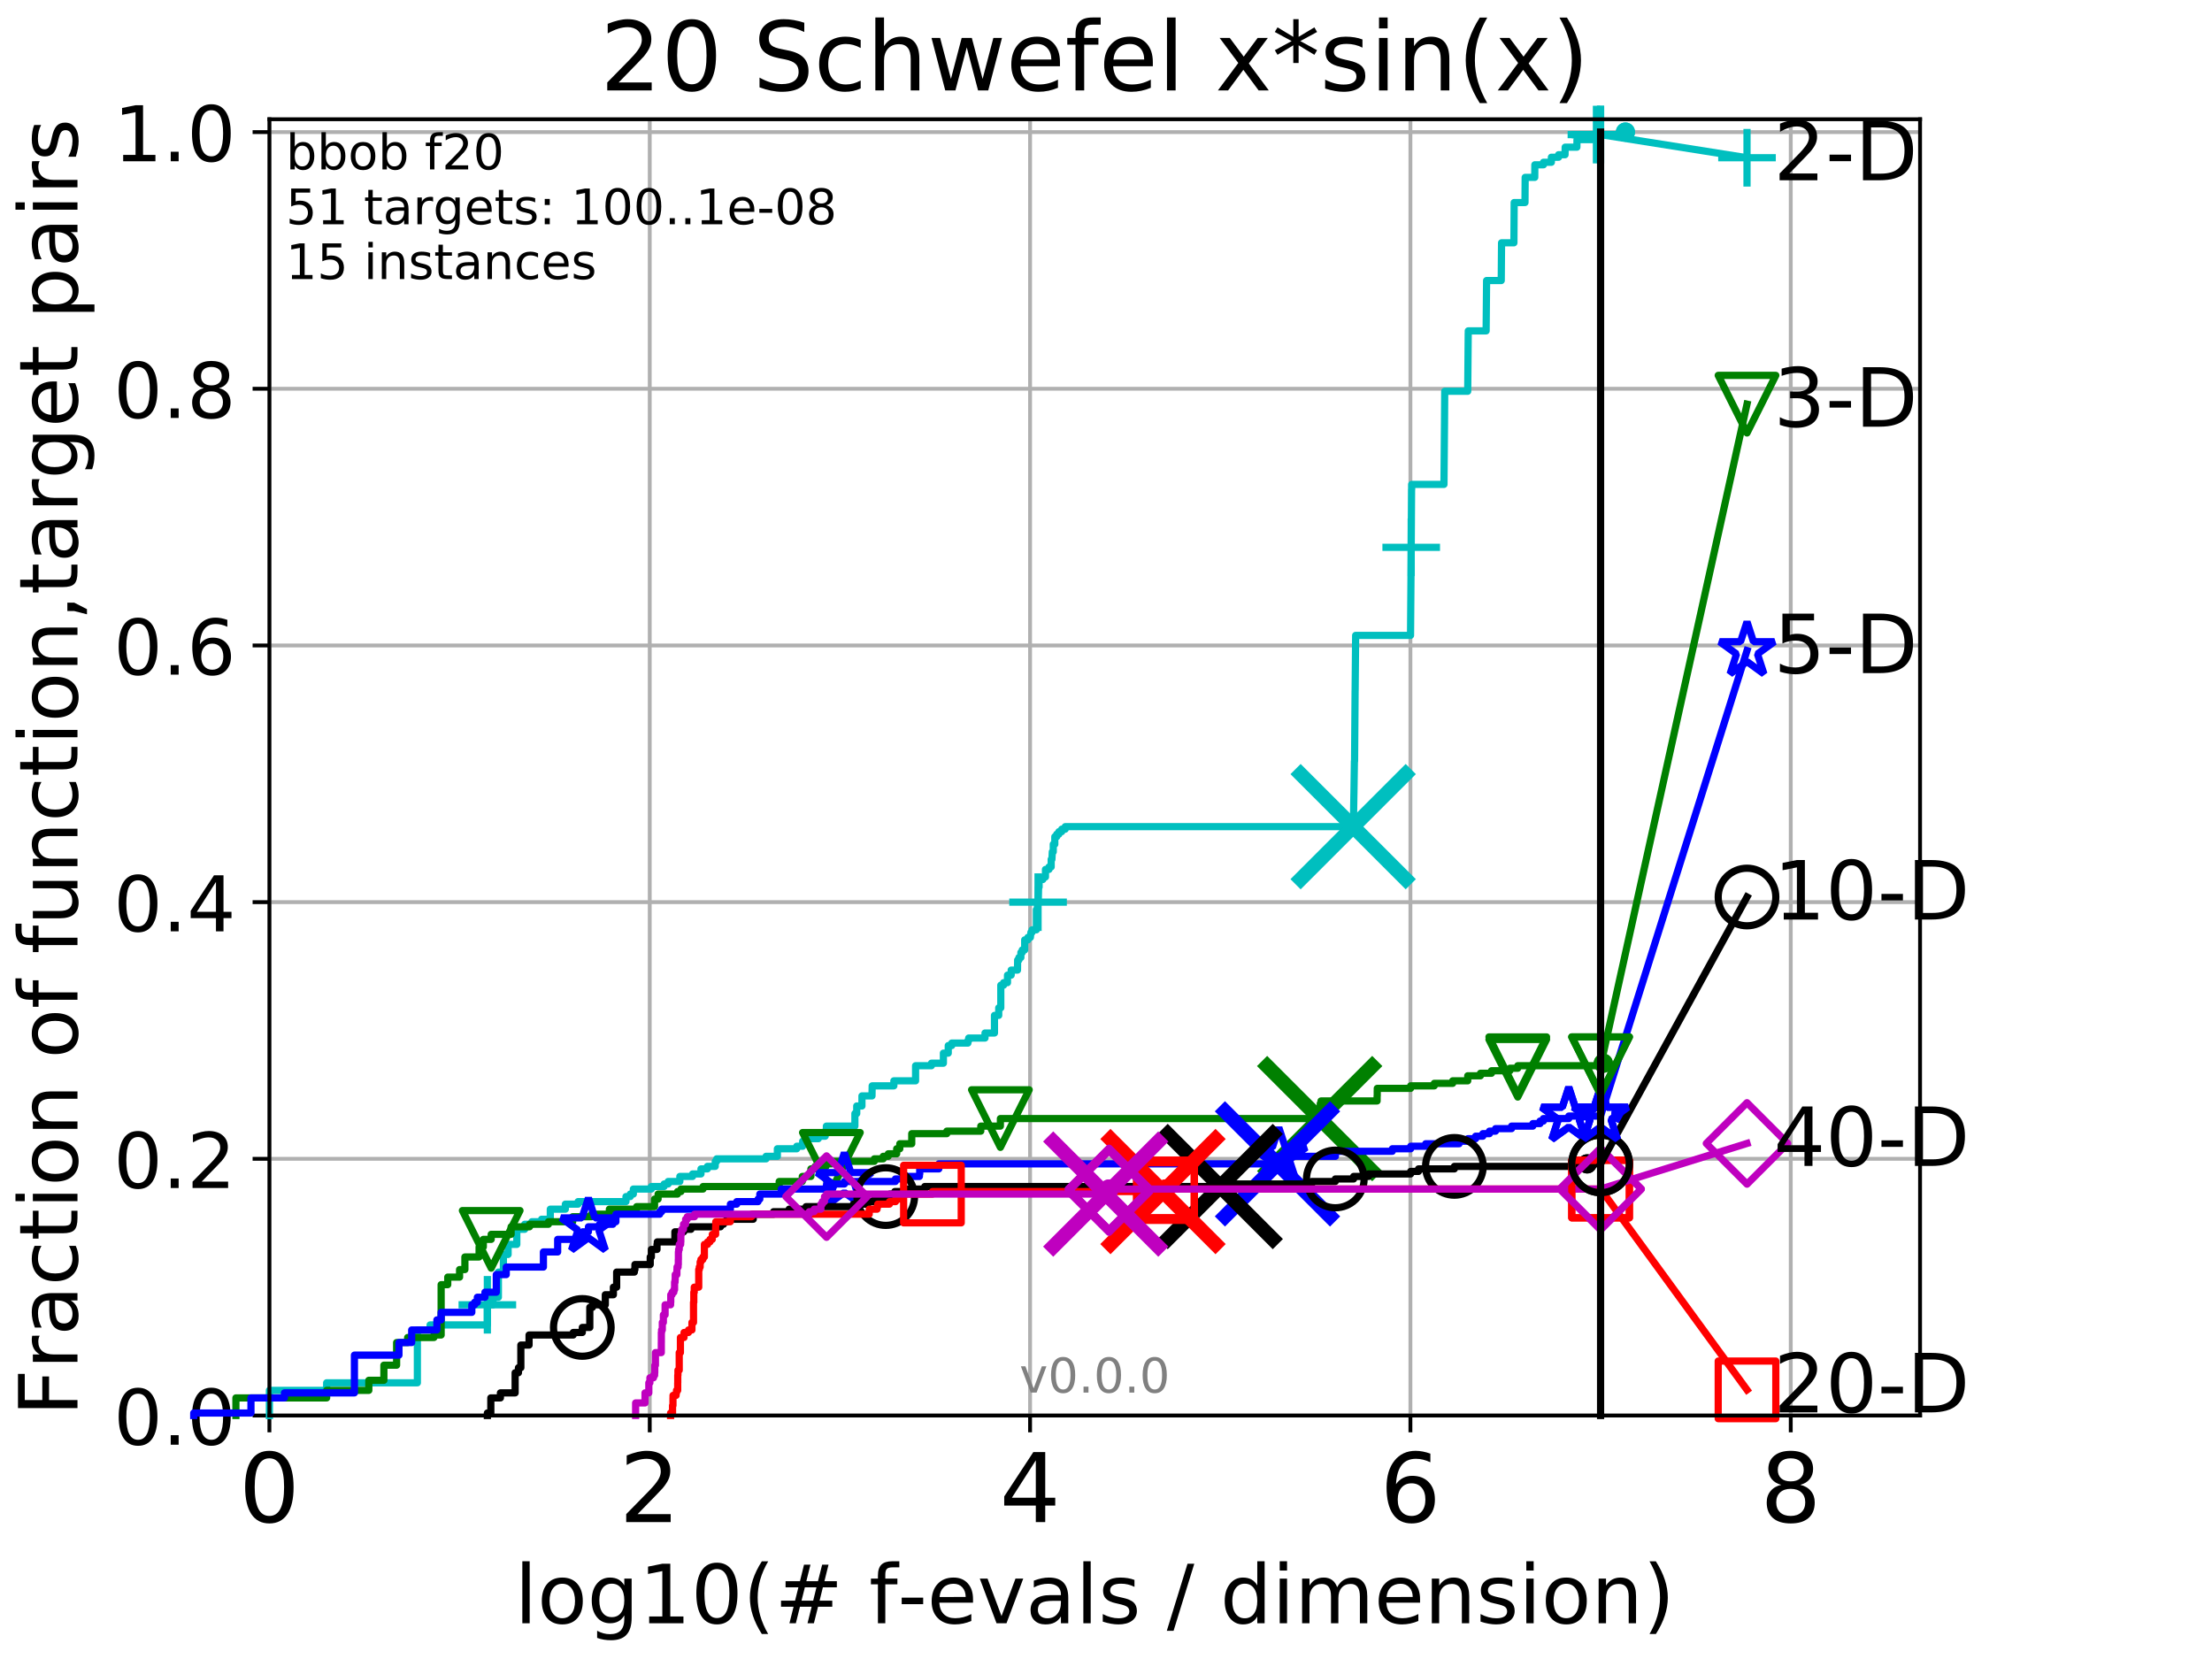 <?xml version="1.0" encoding="utf-8" standalone="no"?>
<!DOCTYPE svg PUBLIC "-//W3C//DTD SVG 1.1//EN"
  "http://www.w3.org/Graphics/SVG/1.1/DTD/svg11.dtd">
<!-- Created with matplotlib (http://matplotlib.org/) -->
<svg height="345.6pt" version="1.1" viewBox="0 0 460.8 345.6" width="460.8pt" xmlns="http://www.w3.org/2000/svg" xmlns:xlink="http://www.w3.org/1999/xlink">
 <defs>
  <style type="text/css">
*{stroke-linecap:butt;stroke-linejoin:round;}
  </style>
 </defs>
 <g id="figure_1">
  <g id="patch_1">
   <path d="M 0 345.6 
L 460.8 345.6 
L 460.8 0 
L 0 0 
z
" style="fill:#ffffff;"/>
  </g>
  <g id="axes_1">
   <g id="patch_2">
    <path d="M 56.12 294.88 
L 399.984 294.88 
L 399.984 24.84 
L 56.12 24.84 
z
" style="fill:#ffffff;"/>
   </g>
   <g id="matplotlib.axis_1">
    <g id="xtick_1">
     <g id="line2d_1">
      <path clip-path="url(#p6a45b6358c)" d="M 56.12 294.88 
L 56.12 24.84 
" style="fill:none;stroke:#b0b0b0;stroke-linecap:square;stroke-width:0.8;"/>
     </g>
     <g id="line2d_2">
      <defs>
       <path d="M 0 0 
L 0 3.5 
" id="m669a54e256" style="stroke:#000000;stroke-width:0.8;"/>
      </defs>
      <g>
       <use style="stroke:#000000;stroke-width:0.8;" x="56.12" xlink:href="#m669a54e256" y="294.88"/>
      </g>
     </g>
     <g id="text_1">
      <!-- 0 -->
      <defs>
       <path d="M 31.781 66.406 
Q 24.172 66.406 20.328 58.906 
Q 16.5 51.422 16.5 36.375 
Q 16.5 21.391 20.328 13.891 
Q 24.172 6.391 31.781 6.391 
Q 39.453 6.391 43.281 13.891 
Q 47.125 21.391 47.125 36.375 
Q 47.125 51.422 43.281 58.906 
Q 39.453 66.406 31.781 66.406 
z
M 31.781 74.219 
Q 44.047 74.219 50.516 64.516 
Q 56.984 54.828 56.984 36.375 
Q 56.984 17.969 50.516 8.266 
Q 44.047 -1.422 31.781 -1.422 
Q 19.531 -1.422 13.062 8.266 
Q 6.594 17.969 6.594 36.375 
Q 6.594 54.828 13.062 64.516 
Q 19.531 74.219 31.781 74.219 
z
" id="DejaVuSans-30"/>
      </defs>
      <g transform="translate(49.758 317.077)scale(0.2 -0.2)">
       <use xlink:href="#DejaVuSans-30"/>
      </g>
     </g>
    </g>
    <g id="xtick_2">
     <g id="line2d_3">
      <path clip-path="url(#p6a45b6358c)" d="M 135.351 294.88 
L 135.351 24.84 
" style="fill:none;stroke:#b0b0b0;stroke-linecap:square;stroke-width:0.8;"/>
     </g>
     <g id="line2d_4">
      <g>
       <use style="stroke:#000000;stroke-width:0.8;" x="135.351" xlink:href="#m669a54e256" y="294.88"/>
      </g>
     </g>
     <g id="text_2">
      <!-- 2 -->
      <defs>
       <path d="M 19.188 8.297 
L 53.609 8.297 
L 53.609 0 
L 7.328 0 
L 7.328 8.297 
Q 12.938 14.109 22.625 23.891 
Q 32.328 33.688 34.812 36.531 
Q 39.547 41.844 41.422 45.531 
Q 43.312 49.219 43.312 52.781 
Q 43.312 58.594 39.234 62.25 
Q 35.156 65.922 28.609 65.922 
Q 23.969 65.922 18.812 64.312 
Q 13.672 62.703 7.812 59.422 
L 7.812 69.391 
Q 13.766 71.781 18.938 73 
Q 24.125 74.219 28.422 74.219 
Q 39.75 74.219 46.484 68.547 
Q 53.219 62.891 53.219 53.422 
Q 53.219 48.922 51.531 44.891 
Q 49.859 40.875 45.406 35.406 
Q 44.188 33.984 37.641 27.219 
Q 31.109 20.453 19.188 8.297 
z
" id="DejaVuSans-32"/>
      </defs>
      <g transform="translate(128.989 317.077)scale(0.2 -0.2)">
       <use xlink:href="#DejaVuSans-32"/>
      </g>
     </g>
    </g>
    <g id="xtick_3">
     <g id="line2d_5">
      <path clip-path="url(#p6a45b6358c)" d="M 214.583 294.88 
L 214.583 24.84 
" style="fill:none;stroke:#b0b0b0;stroke-linecap:square;stroke-width:0.8;"/>
     </g>
     <g id="line2d_6">
      <g>
       <use style="stroke:#000000;stroke-width:0.8;" x="214.583" xlink:href="#m669a54e256" y="294.88"/>
      </g>
     </g>
     <g id="text_3">
      <!-- 4 -->
      <defs>
       <path d="M 37.797 64.312 
L 12.891 25.391 
L 37.797 25.391 
z
M 35.203 72.906 
L 47.609 72.906 
L 47.609 25.391 
L 58.016 25.391 
L 58.016 17.188 
L 47.609 17.188 
L 47.609 0 
L 37.797 0 
L 37.797 17.188 
L 4.891 17.188 
L 4.891 26.703 
z
" id="DejaVuSans-34"/>
      </defs>
      <g transform="translate(208.22 317.077)scale(0.2 -0.2)">
       <use xlink:href="#DejaVuSans-34"/>
      </g>
     </g>
    </g>
    <g id="xtick_4">
     <g id="line2d_7">
      <path clip-path="url(#p6a45b6358c)" d="M 293.814 294.88 
L 293.814 24.84 
" style="fill:none;stroke:#b0b0b0;stroke-linecap:square;stroke-width:0.8;"/>
     </g>
     <g id="line2d_8">
      <g>
       <use style="stroke:#000000;stroke-width:0.8;" x="293.814" xlink:href="#m669a54e256" y="294.88"/>
      </g>
     </g>
     <g id="text_4">
      <!-- 6 -->
      <defs>
       <path d="M 33.016 40.375 
Q 26.375 40.375 22.484 35.828 
Q 18.609 31.297 18.609 23.391 
Q 18.609 15.531 22.484 10.953 
Q 26.375 6.391 33.016 6.391 
Q 39.656 6.391 43.531 10.953 
Q 47.406 15.531 47.406 23.391 
Q 47.406 31.297 43.531 35.828 
Q 39.656 40.375 33.016 40.375 
z
M 52.594 71.297 
L 52.594 62.312 
Q 48.875 64.062 45.094 64.984 
Q 41.312 65.922 37.594 65.922 
Q 27.828 65.922 22.672 59.328 
Q 17.531 52.734 16.797 39.406 
Q 19.672 43.656 24.016 45.922 
Q 28.375 48.188 33.594 48.188 
Q 44.578 48.188 50.953 41.516 
Q 57.328 34.859 57.328 23.391 
Q 57.328 12.156 50.688 5.359 
Q 44.047 -1.422 33.016 -1.422 
Q 20.359 -1.422 13.672 8.266 
Q 6.984 17.969 6.984 36.375 
Q 6.984 53.656 15.188 63.938 
Q 23.391 74.219 37.203 74.219 
Q 40.922 74.219 44.703 73.484 
Q 48.484 72.75 52.594 71.297 
z
" id="DejaVuSans-36"/>
      </defs>
      <g transform="translate(287.452 317.077)scale(0.2 -0.2)">
       <use xlink:href="#DejaVuSans-36"/>
      </g>
     </g>
    </g>
    <g id="xtick_5">
     <g id="line2d_9">
      <path clip-path="url(#p6a45b6358c)" d="M 373.045 294.88 
L 373.045 24.84 
" style="fill:none;stroke:#b0b0b0;stroke-linecap:square;stroke-width:0.8;"/>
     </g>
     <g id="line2d_10">
      <g>
       <use style="stroke:#000000;stroke-width:0.8;" x="373.045" xlink:href="#m669a54e256" y="294.88"/>
      </g>
     </g>
     <g id="text_5">
      <!-- 8 -->
      <defs>
       <path d="M 31.781 34.625 
Q 24.75 34.625 20.719 30.859 
Q 16.703 27.094 16.703 20.516 
Q 16.703 13.922 20.719 10.156 
Q 24.75 6.391 31.781 6.391 
Q 38.812 6.391 42.859 10.172 
Q 46.922 13.969 46.922 20.516 
Q 46.922 27.094 42.891 30.859 
Q 38.875 34.625 31.781 34.625 
z
M 21.922 38.812 
Q 15.578 40.375 12.031 44.719 
Q 8.5 49.078 8.5 55.328 
Q 8.5 64.062 14.719 69.141 
Q 20.953 74.219 31.781 74.219 
Q 42.672 74.219 48.875 69.141 
Q 55.078 64.062 55.078 55.328 
Q 55.078 49.078 51.531 44.719 
Q 48 40.375 41.703 38.812 
Q 48.828 37.156 52.797 32.312 
Q 56.781 27.484 56.781 20.516 
Q 56.781 9.906 50.312 4.234 
Q 43.844 -1.422 31.781 -1.422 
Q 19.734 -1.422 13.25 4.234 
Q 6.781 9.906 6.781 20.516 
Q 6.781 27.484 10.781 32.312 
Q 14.797 37.156 21.922 38.812 
z
M 18.312 54.391 
Q 18.312 48.734 21.844 45.562 
Q 25.391 42.391 31.781 42.391 
Q 38.141 42.391 41.719 45.562 
Q 45.312 48.734 45.312 54.391 
Q 45.312 60.062 41.719 63.234 
Q 38.141 66.406 31.781 66.406 
Q 25.391 66.406 21.844 63.234 
Q 18.312 60.062 18.312 54.391 
z
" id="DejaVuSans-38"/>
      </defs>
      <g transform="translate(366.683 317.077)scale(0.2 -0.2)">
       <use xlink:href="#DejaVuSans-38"/>
      </g>
     </g>
    </g>
    <g id="text_6">
     <!-- log10(# f-evals / dimension) -->
     <defs>
      <path d="M 9.422 75.984 
L 18.406 75.984 
L 18.406 0 
L 9.422 0 
z
" id="DejaVuSans-6c"/>
      <path d="M 30.609 48.391 
Q 23.391 48.391 19.188 42.75 
Q 14.984 37.109 14.984 27.297 
Q 14.984 17.484 19.156 11.844 
Q 23.344 6.203 30.609 6.203 
Q 37.797 6.203 41.984 11.859 
Q 46.188 17.531 46.188 27.297 
Q 46.188 37.016 41.984 42.703 
Q 37.797 48.391 30.609 48.391 
z
M 30.609 56 
Q 42.328 56 49.016 48.375 
Q 55.719 40.766 55.719 27.297 
Q 55.719 13.875 49.016 6.219 
Q 42.328 -1.422 30.609 -1.422 
Q 18.844 -1.422 12.172 6.219 
Q 5.516 13.875 5.516 27.297 
Q 5.516 40.766 12.172 48.375 
Q 18.844 56 30.609 56 
z
" id="DejaVuSans-6f"/>
      <path d="M 45.406 27.984 
Q 45.406 37.75 41.375 43.109 
Q 37.359 48.484 30.078 48.484 
Q 22.859 48.484 18.828 43.109 
Q 14.797 37.75 14.797 27.984 
Q 14.797 18.266 18.828 12.891 
Q 22.859 7.516 30.078 7.516 
Q 37.359 7.516 41.375 12.891 
Q 45.406 18.266 45.406 27.984 
z
M 54.391 6.781 
Q 54.391 -7.172 48.188 -13.984 
Q 42 -20.797 29.203 -20.797 
Q 24.469 -20.797 20.266 -20.094 
Q 16.062 -19.391 12.109 -17.922 
L 12.109 -9.188 
Q 16.062 -11.328 19.922 -12.344 
Q 23.781 -13.375 27.781 -13.375 
Q 36.625 -13.375 41.016 -8.766 
Q 45.406 -4.156 45.406 5.172 
L 45.406 9.625 
Q 42.625 4.781 38.281 2.391 
Q 33.938 0 27.875 0 
Q 17.828 0 11.672 7.656 
Q 5.516 15.328 5.516 27.984 
Q 5.516 40.672 11.672 48.328 
Q 17.828 56 27.875 56 
Q 33.938 56 38.281 53.609 
Q 42.625 51.219 45.406 46.391 
L 45.406 54.688 
L 54.391 54.688 
z
" id="DejaVuSans-67"/>
      <path d="M 12.406 8.297 
L 28.516 8.297 
L 28.516 63.922 
L 10.984 60.406 
L 10.984 69.391 
L 28.422 72.906 
L 38.281 72.906 
L 38.281 8.297 
L 54.391 8.297 
L 54.391 0 
L 12.406 0 
z
" id="DejaVuSans-31"/>
      <path d="M 31 75.875 
Q 24.469 64.656 21.281 53.656 
Q 18.109 42.672 18.109 31.391 
Q 18.109 20.125 21.312 9.062 
Q 24.516 -2 31 -13.188 
L 23.188 -13.188 
Q 15.875 -1.703 12.234 9.375 
Q 8.594 20.453 8.594 31.391 
Q 8.594 42.281 12.203 53.312 
Q 15.828 64.359 23.188 75.875 
z
" id="DejaVuSans-28"/>
      <path d="M 51.125 44 
L 36.922 44 
L 32.812 27.688 
L 47.125 27.688 
z
M 43.797 71.781 
L 38.719 51.516 
L 52.984 51.516 
L 58.109 71.781 
L 65.922 71.781 
L 60.891 51.516 
L 76.125 51.516 
L 76.125 44 
L 58.984 44 
L 54.984 27.688 
L 70.516 27.688 
L 70.516 20.219 
L 53.078 20.219 
L 48 0 
L 40.188 0 
L 45.219 20.219 
L 30.906 20.219 
L 25.875 0 
L 18.016 0 
L 23.094 20.219 
L 7.719 20.219 
L 7.719 27.688 
L 24.906 27.688 
L 29 44 
L 13.281 44 
L 13.281 51.516 
L 30.906 51.516 
L 35.891 71.781 
z
" id="DejaVuSans-23"/>
      <path id="DejaVuSans-20"/>
      <path d="M 37.109 75.984 
L 37.109 68.5 
L 28.516 68.5 
Q 23.688 68.5 21.797 66.547 
Q 19.922 64.594 19.922 59.516 
L 19.922 54.688 
L 34.719 54.688 
L 34.719 47.703 
L 19.922 47.703 
L 19.922 0 
L 10.891 0 
L 10.891 47.703 
L 2.297 47.703 
L 2.297 54.688 
L 10.891 54.688 
L 10.891 58.5 
Q 10.891 67.625 15.141 71.797 
Q 19.391 75.984 28.609 75.984 
z
" id="DejaVuSans-66"/>
      <path d="M 4.891 31.391 
L 31.203 31.391 
L 31.203 23.391 
L 4.891 23.391 
z
" id="DejaVuSans-2d"/>
      <path d="M 56.203 29.594 
L 56.203 25.203 
L 14.891 25.203 
Q 15.484 15.922 20.484 11.062 
Q 25.484 6.203 34.422 6.203 
Q 39.594 6.203 44.453 7.469 
Q 49.312 8.734 54.109 11.281 
L 54.109 2.781 
Q 49.266 0.734 44.188 -0.344 
Q 39.109 -1.422 33.891 -1.422 
Q 20.797 -1.422 13.156 6.188 
Q 5.516 13.812 5.516 26.812 
Q 5.516 40.234 12.766 48.109 
Q 20.016 56 32.328 56 
Q 43.359 56 49.781 48.891 
Q 56.203 41.797 56.203 29.594 
z
M 47.219 32.234 
Q 47.125 39.594 43.094 43.984 
Q 39.062 48.391 32.422 48.391 
Q 24.906 48.391 20.391 44.141 
Q 15.875 39.891 15.188 32.172 
z
" id="DejaVuSans-65"/>
      <path d="M 2.984 54.688 
L 12.5 54.688 
L 29.594 8.797 
L 46.688 54.688 
L 56.203 54.688 
L 35.688 0 
L 23.484 0 
z
" id="DejaVuSans-76"/>
      <path d="M 34.281 27.484 
Q 23.391 27.484 19.188 25 
Q 14.984 22.516 14.984 16.5 
Q 14.984 11.719 18.141 8.906 
Q 21.297 6.109 26.703 6.109 
Q 34.188 6.109 38.703 11.406 
Q 43.219 16.703 43.219 25.484 
L 43.219 27.484 
z
M 52.203 31.203 
L 52.203 0 
L 43.219 0 
L 43.219 8.297 
Q 40.141 3.328 35.547 0.953 
Q 30.953 -1.422 24.312 -1.422 
Q 15.922 -1.422 10.953 3.297 
Q 6 8.016 6 15.922 
Q 6 25.141 12.172 29.828 
Q 18.359 34.516 30.609 34.516 
L 43.219 34.516 
L 43.219 35.406 
Q 43.219 41.609 39.141 45 
Q 35.062 48.391 27.688 48.391 
Q 23 48.391 18.547 47.266 
Q 14.109 46.141 10.016 43.891 
L 10.016 52.203 
Q 14.938 54.109 19.578 55.047 
Q 24.219 56 28.609 56 
Q 40.484 56 46.344 49.844 
Q 52.203 43.703 52.203 31.203 
z
" id="DejaVuSans-61"/>
      <path d="M 44.281 53.078 
L 44.281 44.578 
Q 40.484 46.531 36.375 47.5 
Q 32.281 48.484 27.875 48.484 
Q 21.188 48.484 17.844 46.438 
Q 14.5 44.391 14.5 40.281 
Q 14.5 37.156 16.891 35.375 
Q 19.281 33.594 26.516 31.984 
L 29.594 31.297 
Q 39.156 29.25 43.188 25.516 
Q 47.219 21.781 47.219 15.094 
Q 47.219 7.469 41.188 3.016 
Q 35.156 -1.422 24.609 -1.422 
Q 20.219 -1.422 15.453 -0.562 
Q 10.688 0.297 5.422 2 
L 5.422 11.281 
Q 10.406 8.688 15.234 7.391 
Q 20.062 6.109 24.812 6.109 
Q 31.156 6.109 34.562 8.281 
Q 37.984 10.453 37.984 14.406 
Q 37.984 18.062 35.516 20.016 
Q 33.062 21.969 24.703 23.781 
L 21.578 24.516 
Q 13.234 26.266 9.516 29.906 
Q 5.812 33.547 5.812 39.891 
Q 5.812 47.609 11.281 51.797 
Q 16.75 56 26.812 56 
Q 31.781 56 36.172 55.266 
Q 40.578 54.547 44.281 53.078 
z
" id="DejaVuSans-73"/>
      <path d="M 25.391 72.906 
L 33.688 72.906 
L 8.297 -9.281 
L 0 -9.281 
z
" id="DejaVuSans-2f"/>
      <path d="M 45.406 46.391 
L 45.406 75.984 
L 54.391 75.984 
L 54.391 0 
L 45.406 0 
L 45.406 8.203 
Q 42.578 3.328 38.25 0.953 
Q 33.938 -1.422 27.875 -1.422 
Q 17.969 -1.422 11.734 6.484 
Q 5.516 14.406 5.516 27.297 
Q 5.516 40.188 11.734 48.094 
Q 17.969 56 27.875 56 
Q 33.938 56 38.25 53.625 
Q 42.578 51.266 45.406 46.391 
z
M 14.797 27.297 
Q 14.797 17.391 18.875 11.75 
Q 22.953 6.109 30.078 6.109 
Q 37.203 6.109 41.297 11.75 
Q 45.406 17.391 45.406 27.297 
Q 45.406 37.203 41.297 42.844 
Q 37.203 48.484 30.078 48.484 
Q 22.953 48.484 18.875 42.844 
Q 14.797 37.203 14.797 27.297 
z
" id="DejaVuSans-64"/>
      <path d="M 9.422 54.688 
L 18.406 54.688 
L 18.406 0 
L 9.422 0 
z
M 9.422 75.984 
L 18.406 75.984 
L 18.406 64.594 
L 9.422 64.594 
z
" id="DejaVuSans-69"/>
      <path d="M 52 44.188 
Q 55.375 50.25 60.062 53.125 
Q 64.75 56 71.094 56 
Q 79.641 56 84.281 50.016 
Q 88.922 44.047 88.922 33.016 
L 88.922 0 
L 79.891 0 
L 79.891 32.719 
Q 79.891 40.578 77.094 44.375 
Q 74.312 48.188 68.609 48.188 
Q 61.625 48.188 57.562 43.547 
Q 53.516 38.922 53.516 30.906 
L 53.516 0 
L 44.484 0 
L 44.484 32.719 
Q 44.484 40.625 41.703 44.406 
Q 38.922 48.188 33.109 48.188 
Q 26.219 48.188 22.156 43.531 
Q 18.109 38.875 18.109 30.906 
L 18.109 0 
L 9.078 0 
L 9.078 54.688 
L 18.109 54.688 
L 18.109 46.188 
Q 21.188 51.219 25.484 53.609 
Q 29.781 56 35.688 56 
Q 41.656 56 45.828 52.969 
Q 50 49.953 52 44.188 
z
" id="DejaVuSans-6d"/>
      <path d="M 54.891 33.016 
L 54.891 0 
L 45.906 0 
L 45.906 32.719 
Q 45.906 40.484 42.875 44.328 
Q 39.844 48.188 33.797 48.188 
Q 26.516 48.188 22.312 43.547 
Q 18.109 38.922 18.109 30.906 
L 18.109 0 
L 9.078 0 
L 9.078 54.688 
L 18.109 54.688 
L 18.109 46.188 
Q 21.344 51.125 25.703 53.562 
Q 30.078 56 35.797 56 
Q 45.219 56 50.047 50.172 
Q 54.891 44.344 54.891 33.016 
z
" id="DejaVuSans-6e"/>
      <path d="M 8.016 75.875 
L 15.828 75.875 
Q 23.141 64.359 26.781 53.312 
Q 30.422 42.281 30.422 31.391 
Q 30.422 20.453 26.781 9.375 
Q 23.141 -1.703 15.828 -13.188 
L 8.016 -13.188 
Q 14.5 -2 17.703 9.062 
Q 20.906 20.125 20.906 31.391 
Q 20.906 42.672 17.703 53.656 
Q 14.5 64.656 8.016 75.875 
z
" id="DejaVuSans-29"/>
     </defs>
     <g transform="translate(107.211 338.154)scale(0.17 -0.17)">
      <use xlink:href="#DejaVuSans-6c"/>
      <use x="27.783" xlink:href="#DejaVuSans-6f"/>
      <use x="88.965" xlink:href="#DejaVuSans-67"/>
      <use x="152.441" xlink:href="#DejaVuSans-31"/>
      <use x="216.064" xlink:href="#DejaVuSans-30"/>
      <use x="279.688" xlink:href="#DejaVuSans-28"/>
      <use x="318.701" xlink:href="#DejaVuSans-23"/>
      <use x="402.49" xlink:href="#DejaVuSans-20"/>
      <use x="434.277" xlink:href="#DejaVuSans-66"/>
      <use x="469.404" xlink:href="#DejaVuSans-2d"/>
      <use x="505.488" xlink:href="#DejaVuSans-65"/>
      <use x="567.012" xlink:href="#DejaVuSans-76"/>
      <use x="626.191" xlink:href="#DejaVuSans-61"/>
      <use x="687.471" xlink:href="#DejaVuSans-6c"/>
      <use x="715.254" xlink:href="#DejaVuSans-73"/>
      <use x="767.354" xlink:href="#DejaVuSans-20"/>
      <use x="799.141" xlink:href="#DejaVuSans-2f"/>
      <use x="832.832" xlink:href="#DejaVuSans-20"/>
      <use x="864.619" xlink:href="#DejaVuSans-64"/>
      <use x="928.096" xlink:href="#DejaVuSans-69"/>
      <use x="955.879" xlink:href="#DejaVuSans-6d"/>
      <use x="1053.291" xlink:href="#DejaVuSans-65"/>
      <use x="1114.814" xlink:href="#DejaVuSans-6e"/>
      <use x="1178.193" xlink:href="#DejaVuSans-73"/>
      <use x="1230.293" xlink:href="#DejaVuSans-69"/>
      <use x="1258.076" xlink:href="#DejaVuSans-6f"/>
      <use x="1319.258" xlink:href="#DejaVuSans-6e"/>
      <use x="1382.637" xlink:href="#DejaVuSans-29"/>
     </g>
    </g>
   </g>
   <g id="matplotlib.axis_2">
    <g id="ytick_1">
     <g id="line2d_11">
      <path clip-path="url(#p6a45b6358c)" d="M 56.12 294.88 
L 399.984 294.88 
" style="fill:none;stroke:#b0b0b0;stroke-linecap:square;stroke-width:0.8;"/>
     </g>
     <g id="line2d_12">
      <defs>
       <path d="M 0 0 
L -3.5 0 
" id="mbee26a1402" style="stroke:#000000;stroke-width:0.8;"/>
      </defs>
      <g>
       <use style="stroke:#000000;stroke-width:0.8;" x="56.12" xlink:href="#mbee26a1402" y="294.88"/>
      </g>
     </g>
     <g id="text_7">
      <!-- 0.0 -->
      <defs>
       <path d="M 10.688 12.406 
L 21 12.406 
L 21 0 
L 10.688 0 
z
" id="DejaVuSans-2e"/>
      </defs>
      <g transform="translate(23.675 300.959)scale(0.16 -0.16)">
       <use xlink:href="#DejaVuSans-30"/>
       <use x="63.623" xlink:href="#DejaVuSans-2e"/>
       <use x="95.41" xlink:href="#DejaVuSans-30"/>
      </g>
     </g>
    </g>
    <g id="ytick_2">
     <g id="line2d_13">
      <path clip-path="url(#p6a45b6358c)" d="M 56.12 241.407 
L 399.984 241.407 
" style="fill:none;stroke:#b0b0b0;stroke-linecap:square;stroke-width:0.8;"/>
     </g>
     <g id="line2d_14">
      <g>
       <use style="stroke:#000000;stroke-width:0.8;" x="56.12" xlink:href="#mbee26a1402" y="241.407"/>
      </g>
     </g>
     <g id="text_8">
      <!-- 0.2 -->
      <g transform="translate(23.675 247.485)scale(0.16 -0.16)">
       <use xlink:href="#DejaVuSans-30"/>
       <use x="63.623" xlink:href="#DejaVuSans-2e"/>
       <use x="95.41" xlink:href="#DejaVuSans-32"/>
      </g>
     </g>
    </g>
    <g id="ytick_3">
     <g id="line2d_15">
      <path clip-path="url(#p6a45b6358c)" d="M 56.12 187.933 
L 399.984 187.933 
" style="fill:none;stroke:#b0b0b0;stroke-linecap:square;stroke-width:0.8;"/>
     </g>
     <g id="line2d_16">
      <g>
       <use style="stroke:#000000;stroke-width:0.8;" x="56.12" xlink:href="#mbee26a1402" y="187.933"/>
      </g>
     </g>
     <g id="text_9">
      <!-- 0.4 -->
      <g transform="translate(23.675 194.012)scale(0.16 -0.16)">
       <use xlink:href="#DejaVuSans-30"/>
       <use x="63.623" xlink:href="#DejaVuSans-2e"/>
       <use x="95.41" xlink:href="#DejaVuSans-34"/>
      </g>
     </g>
    </g>
    <g id="ytick_4">
     <g id="line2d_17">
      <path clip-path="url(#p6a45b6358c)" d="M 56.12 134.46 
L 399.984 134.46 
" style="fill:none;stroke:#b0b0b0;stroke-linecap:square;stroke-width:0.8;"/>
     </g>
     <g id="line2d_18">
      <g>
       <use style="stroke:#000000;stroke-width:0.8;" x="56.12" xlink:href="#mbee26a1402" y="134.46"/>
      </g>
     </g>
     <g id="text_10">
      <!-- 0.6 -->
      <g transform="translate(23.675 140.539)scale(0.16 -0.16)">
       <use xlink:href="#DejaVuSans-30"/>
       <use x="63.623" xlink:href="#DejaVuSans-2e"/>
       <use x="95.41" xlink:href="#DejaVuSans-36"/>
      </g>
     </g>
    </g>
    <g id="ytick_5">
     <g id="line2d_19">
      <path clip-path="url(#p6a45b6358c)" d="M 56.12 80.987 
L 399.984 80.987 
" style="fill:none;stroke:#b0b0b0;stroke-linecap:square;stroke-width:0.8;"/>
     </g>
     <g id="line2d_20">
      <g>
       <use style="stroke:#000000;stroke-width:0.8;" x="56.12" xlink:href="#mbee26a1402" y="80.987"/>
      </g>
     </g>
     <g id="text_11">
      <!-- 0.8 -->
      <g transform="translate(23.675 87.066)scale(0.16 -0.16)">
       <use xlink:href="#DejaVuSans-30"/>
       <use x="63.623" xlink:href="#DejaVuSans-2e"/>
       <use x="95.41" xlink:href="#DejaVuSans-38"/>
      </g>
     </g>
    </g>
    <g id="ytick_6">
     <g id="line2d_21">
      <path clip-path="url(#p6a45b6358c)" d="M 56.12 27.514 
L 399.984 27.514 
" style="fill:none;stroke:#b0b0b0;stroke-linecap:square;stroke-width:0.8;"/>
     </g>
     <g id="line2d_22">
      <g>
       <use style="stroke:#000000;stroke-width:0.8;" x="56.12" xlink:href="#mbee26a1402" y="27.514"/>
      </g>
     </g>
     <g id="text_12">
      <!-- 1.0 -->
      <g transform="translate(23.675 33.592)scale(0.16 -0.16)">
       <use xlink:href="#DejaVuSans-31"/>
       <use x="63.623" xlink:href="#DejaVuSans-2e"/>
       <use x="95.41" xlink:href="#DejaVuSans-30"/>
      </g>
     </g>
    </g>
    <g id="text_13">
     <!-- Fraction of function,target pairs -->
     <defs>
      <path d="M 9.812 72.906 
L 51.703 72.906 
L 51.703 64.594 
L 19.672 64.594 
L 19.672 43.109 
L 48.578 43.109 
L 48.578 34.812 
L 19.672 34.812 
L 19.672 0 
L 9.812 0 
z
" id="DejaVuSans-46"/>
      <path d="M 41.109 46.297 
Q 39.594 47.172 37.812 47.578 
Q 36.031 48 33.891 48 
Q 26.266 48 22.188 43.047 
Q 18.109 38.094 18.109 28.812 
L 18.109 0 
L 9.078 0 
L 9.078 54.688 
L 18.109 54.688 
L 18.109 46.188 
Q 20.953 51.172 25.484 53.578 
Q 30.031 56 36.531 56 
Q 37.453 56 38.578 55.875 
Q 39.703 55.766 41.062 55.516 
z
" id="DejaVuSans-72"/>
      <path d="M 48.781 52.594 
L 48.781 44.188 
Q 44.969 46.297 41.141 47.344 
Q 37.312 48.391 33.406 48.391 
Q 24.656 48.391 19.812 42.844 
Q 14.984 37.312 14.984 27.297 
Q 14.984 17.281 19.812 11.734 
Q 24.656 6.203 33.406 6.203 
Q 37.312 6.203 41.141 7.25 
Q 44.969 8.297 48.781 10.406 
L 48.781 2.094 
Q 45.016 0.344 40.984 -0.531 
Q 36.969 -1.422 32.422 -1.422 
Q 20.062 -1.422 12.781 6.344 
Q 5.516 14.109 5.516 27.297 
Q 5.516 40.672 12.859 48.328 
Q 20.219 56 33.016 56 
Q 37.156 56 41.109 55.141 
Q 45.062 54.297 48.781 52.594 
z
" id="DejaVuSans-63"/>
      <path d="M 18.312 70.219 
L 18.312 54.688 
L 36.812 54.688 
L 36.812 47.703 
L 18.312 47.703 
L 18.312 18.016 
Q 18.312 11.328 20.141 9.422 
Q 21.969 7.516 27.594 7.516 
L 36.812 7.516 
L 36.812 0 
L 27.594 0 
Q 17.188 0 13.234 3.875 
Q 9.281 7.766 9.281 18.016 
L 9.281 47.703 
L 2.688 47.703 
L 2.688 54.688 
L 9.281 54.688 
L 9.281 70.219 
z
" id="DejaVuSans-74"/>
      <path d="M 8.5 21.578 
L 8.5 54.688 
L 17.484 54.688 
L 17.484 21.922 
Q 17.484 14.156 20.5 10.266 
Q 23.531 6.391 29.594 6.391 
Q 36.859 6.391 41.078 11.031 
Q 45.312 15.672 45.312 23.688 
L 45.312 54.688 
L 54.297 54.688 
L 54.297 0 
L 45.312 0 
L 45.312 8.406 
Q 42.047 3.422 37.719 1 
Q 33.406 -1.422 27.688 -1.422 
Q 18.266 -1.422 13.375 4.438 
Q 8.5 10.297 8.5 21.578 
z
M 31.109 56 
z
" id="DejaVuSans-75"/>
      <path d="M 11.719 12.406 
L 22.016 12.406 
L 22.016 4 
L 14.016 -11.625 
L 7.719 -11.625 
L 11.719 4 
z
" id="DejaVuSans-2c"/>
      <path d="M 18.109 8.203 
L 18.109 -20.797 
L 9.078 -20.797 
L 9.078 54.688 
L 18.109 54.688 
L 18.109 46.391 
Q 20.953 51.266 25.266 53.625 
Q 29.594 56 35.594 56 
Q 45.562 56 51.781 48.094 
Q 58.016 40.188 58.016 27.297 
Q 58.016 14.406 51.781 6.484 
Q 45.562 -1.422 35.594 -1.422 
Q 29.594 -1.422 25.266 0.953 
Q 20.953 3.328 18.109 8.203 
z
M 48.688 27.297 
Q 48.688 37.203 44.609 42.844 
Q 40.531 48.484 33.406 48.484 
Q 26.266 48.484 22.188 42.844 
Q 18.109 37.203 18.109 27.297 
Q 18.109 17.391 22.188 11.75 
Q 26.266 6.109 33.406 6.109 
Q 40.531 6.109 44.609 11.75 
Q 48.688 17.391 48.688 27.297 
z
" id="DejaVuSans-70"/>
     </defs>
     <g transform="translate(16.14 294.999)rotate(-90)scale(0.17 -0.17)">
      <use xlink:href="#DejaVuSans-46"/>
      <use x="57.41" xlink:href="#DejaVuSans-72"/>
      <use x="98.523" xlink:href="#DejaVuSans-61"/>
      <use x="159.803" xlink:href="#DejaVuSans-63"/>
      <use x="214.783" xlink:href="#DejaVuSans-74"/>
      <use x="253.992" xlink:href="#DejaVuSans-69"/>
      <use x="281.775" xlink:href="#DejaVuSans-6f"/>
      <use x="342.957" xlink:href="#DejaVuSans-6e"/>
      <use x="406.336" xlink:href="#DejaVuSans-20"/>
      <use x="438.123" xlink:href="#DejaVuSans-6f"/>
      <use x="499.305" xlink:href="#DejaVuSans-66"/>
      <use x="534.51" xlink:href="#DejaVuSans-20"/>
      <use x="566.297" xlink:href="#DejaVuSans-66"/>
      <use x="601.502" xlink:href="#DejaVuSans-75"/>
      <use x="664.881" xlink:href="#DejaVuSans-6e"/>
      <use x="728.26" xlink:href="#DejaVuSans-63"/>
      <use x="783.24" xlink:href="#DejaVuSans-74"/>
      <use x="822.449" xlink:href="#DejaVuSans-69"/>
      <use x="850.232" xlink:href="#DejaVuSans-6f"/>
      <use x="911.414" xlink:href="#DejaVuSans-6e"/>
      <use x="974.793" xlink:href="#DejaVuSans-2c"/>
      <use x="1006.58" xlink:href="#DejaVuSans-74"/>
      <use x="1045.789" xlink:href="#DejaVuSans-61"/>
      <use x="1107.068" xlink:href="#DejaVuSans-72"/>
      <use x="1148.166" xlink:href="#DejaVuSans-67"/>
      <use x="1211.643" xlink:href="#DejaVuSans-65"/>
      <use x="1273.166" xlink:href="#DejaVuSans-74"/>
      <use x="1312.375" xlink:href="#DejaVuSans-20"/>
      <use x="1344.162" xlink:href="#DejaVuSans-70"/>
      <use x="1407.639" xlink:href="#DejaVuSans-61"/>
      <use x="1468.918" xlink:href="#DejaVuSans-69"/>
      <use x="1496.701" xlink:href="#DejaVuSans-72"/>
      <use x="1537.814" xlink:href="#DejaVuSans-73"/>
     </g>
    </g>
   </g>
   <g id="line2d_23">
    <defs>
     <path d="M 0 1.5 
C 0.398 1.5 0.779 1.342 1.061 1.061 
C 1.342 0.779 1.5 0.398 1.5 0 
C 1.5 -0.398 1.342 -0.779 1.061 -1.061 
C 0.779 -1.342 0.398 -1.5 0 -1.5 
C -0.398 -1.5 -0.779 -1.342 -1.061 -1.061 
C -1.342 -0.779 -1.5 -0.398 -1.5 0 
C -1.5 0.398 -1.342 0.779 -1.061 1.061 
C -0.779 1.342 -0.398 1.5 0 1.5 
z
" id="m76bb400df6" style="stroke:#00bfbf;"/>
    </defs>
    <g>
     <use style="fill:#00bfbf;stroke:#00bfbf;" x="338.605" xlink:href="#m76bb400df6" y="27.514"/>
     <use style="fill:#00bfbf;stroke:#00bfbf;" x="338.605" xlink:href="#m76bb400df6" y="27.514"/>
    </g>
   </g>
   <g id="line2d_24">
    <path d="M 56.12 294.88 
L 56.12 289.638 
L 68.046 289.638 
L 68.046 288.065 
L 86.947 288.065 
L 86.947 277.056 
L 89.599 277.056 
L 89.599 276.007 
L 101.525 276.007 
L 101.525 271.813 
L 102.712 271.813 
L 102.712 270.24 
L 103.822 270.24 
L 103.822 264.998 
L 104.865 264.998 
L 104.865 261.328 
L 105.848 261.328 
L 105.848 259.231 
L 107.661 259.231 
L 107.661 256.086 
L 109.301 256.086 
L 109.301 255.037 
L 110.798 255.037 
L 110.798 254.513 
L 112.824 254.513 
L 112.824 253.989 
L 114.637 253.989 
L 114.637 251.892 
L 117.774 251.892 
L 117.774 250.843 
L 120.426 250.843 
L 120.426 250.319 
L 130.402 250.319 
L 130.402 249.27 
L 131.296 249.27 
L 131.296 248.746 
L 131.937 248.746 
L 131.937 247.698 
L 135.692 247.698 
L 135.692 247.173 
L 138.344 247.173 
L 138.344 246.649 
L 139.19 246.649 
L 139.19 246.125 
L 141.625 246.125 
L 141.625 245.076 
L 144.277 245.076 
L 144.277 244.552 
L 146.028 244.552 
L 146.028 243.504 
L 147.363 243.504 
L 147.363 242.979 
L 148.995 242.979 
L 148.995 241.931 
L 149.303 241.931 
L 149.303 241.407 
L 159.585 241.407 
L 159.585 240.882 
L 161.94 240.882 
L 161.94 239.31 
L 165.976 239.31 
L 165.976 238.785 
L 167.208 238.785 
L 167.208 237.737 
L 167.766 237.737 
L 167.766 237.213 
L 170.47 237.213 
L 170.47 236.689 
L 171.906 236.689 
L 171.906 235.64 
L 172.151 235.64 
L 172.151 234.592 
L 178.089 234.592 
L 178.089 231.97 
L 178.473 231.97 
L 178.473 230.398 
L 179.56 230.398 
L 179.56 228.301 
L 181.654 228.301 
L 181.689 226.204 
L 186.208 226.204 
L 186.208 225.155 
L 190.732 225.155 
L 190.732 222.01 
L 194.034 222.01 
L 194.034 221.485 
L 196.526 221.485 
L 196.526 219.388 
L 197.537 219.388 
L 197.537 217.816 
L 198.267 217.816 
L 198.267 217.291 
L 201.629 217.291 
L 201.629 216.767 
L 201.796 216.767 
L 201.796 216.243 
L 205.196 216.243 
L 205.196 215.194 
L 207.166 215.194 
L 207.166 211.525 
L 208.053 211.525 
L 208.053 209.952 
L 208.483 209.952 
L 208.483 205.234 
L 209.066 205.234 
L 209.066 204.709 
L 209.879 204.709 
L 209.879 203.137 
L 210.649 203.137 
L 210.649 202.088 
L 211.964 202.088 
L 211.994 199.991 
L 212.26 199.991 
L 212.26 199.467 
L 212.668 199.467 
L 212.668 198.418 
L 212.954 198.418 
L 212.954 197.894 
L 213.461 197.894 
L 213.461 195.797 
L 214.133 195.797 
L 214.133 195.273 
L 214.651 195.273 
L 214.757 194.224 
L 214.994 194.224 
L 214.994 193.7 
L 215.894 193.7 
L 215.894 189.506 
L 216.091 189.506 
L 216.149 187.933 
L 216.246 187.933 
L 216.349 184.788 
L 216.462 184.788 
L 216.462 183.215 
L 217.253 183.215 
L 217.253 182.691 
L 217.79 182.691 
L 217.79 181.118 
L 218.526 181.118 
L 218.526 180.594 
L 218.98 180.594 
L 218.98 179.021 
L 219.134 179.021 
L 219.213 177.449 
L 219.413 177.449 
L 219.414 175.876 
L 219.734 175.876 
L 219.734 174.303 
L 220.139 174.303 
L 220.139 173.779 
L 220.585 173.779 
L 220.585 173.255 
L 221.175 173.255 
L 221.175 172.73 
L 221.911 172.73 
L 221.911 172.206 
L 281.933 172.206 
L 282.043 165.391 
L 282.046 165.391 
L 282.148 158.576 
L 282.182 158.576 
L 282.292 143.897 
L 282.298 143.897 
L 282.407 132.363 
L 293.839 132.363 
L 293.95 118.209 
L 293.951 118.209 
L 294.056 101.957 
L 294.075 101.957 
L 294.075 100.908 
L 300.805 100.908 
L 300.915 88.326 
L 300.917 88.326 
L 300.962 81.511 
L 305.752 81.511 
L 305.857 69.453 
L 305.869 69.453 
L 305.869 68.929 
L 309.588 68.929 
L 309.684 58.444 
L 312.736 58.444 
L 312.802 50.581 
L 315.375 50.581 
L 315.431 42.193 
L 317.684 42.193 
L 317.721 36.95 
L 319.718 36.95 
L 319.737 34.329 
L 321.534 34.329 
L 321.534 33.805 
L 323.179 33.805 
L 323.182 32.756 
L 324.679 32.756 
L 324.679 32.232 
L 326.028 32.232 
L 326.052 30.659 
L 328.496 30.659 
L 328.511 29.086 
L 331.633 29.086 
L 331.633 28.562 
L 332.565 28.562 
L 332.565 28.038 
L 333.43 28.038 
L 333.43 28.038 
" style="fill:none;stroke:#00bfbf;stroke-linecap:square;stroke-width:1.5;"/>
   </g>
   <g id="line2d_25">
    <defs>
     <path d="M -6 0 
L 6 0 
M 0 6 
L 0 -6 
" id="me02dcc7bfb" style="stroke:#00bfbf;stroke-width:1.5;"/>
    </defs>
    <g>
     <use style="fill-opacity:0;stroke:#00bfbf;stroke-width:1.5;" x="101.525" xlink:href="#me02dcc7bfb" y="271.813"/>
     <use style="fill-opacity:0;stroke:#00bfbf;stroke-width:1.5;" x="216.246" xlink:href="#me02dcc7bfb" y="187.933"/>
     <use style="fill-opacity:0;stroke:#00bfbf;stroke-width:1.5;" x="293.981" xlink:href="#me02dcc7bfb" y="114.015"/>
     <use style="fill-opacity:0;stroke:#00bfbf;stroke-width:1.5;" x="332.565" xlink:href="#me02dcc7bfb" y="28.038"/>
     <use style="fill-opacity:0;stroke:#00bfbf;stroke-width:1.5;" x="333.43" xlink:href="#me02dcc7bfb" y="28.038"/>
    </g>
   </g>
   <g id="line2d_26">
    <path style="fill:none;stroke:#00bfbf;stroke-linecap:square;stroke-width:1.5;"/>
    <g/>
   </g>
   <g id="line2d_27">
    <path clip-path="url(#p6a45b6358c)" d="M 281.889 172.206 
" style="fill:none;stroke:#00bfbf;stroke-linecap:square;stroke-width:1.5;"/>
    <defs>
     <path d="M -12 12 
L 12 -12 
M -12 -12 
L 12 12 
" id="m83500dc8de" style="stroke:#00bfbf;stroke-width:3;"/>
    </defs>
    <g clip-path="url(#p6a45b6358c)">
     <use style="fill:#00bfbf;stroke:#00bfbf;stroke-width:3;" x="281.889" xlink:href="#m83500dc8de" y="172.206"/>
    </g>
   </g>
   <g id="line2d_28">
    <defs>
     <path d="M 0 1.5 
C 0.398 1.5 0.779 1.342 1.061 1.061 
C 1.342 0.779 1.5 0.398 1.5 0 
C 1.5 -0.398 1.342 -0.779 1.061 -1.061 
C 0.779 -1.342 0.398 -1.5 0 -1.5 
C -0.398 -1.5 -0.779 -1.342 -1.061 -1.061 
C -1.342 -0.779 -1.5 -0.398 -1.5 0 
C -1.5 0.398 -1.342 0.779 -1.061 1.061 
C -0.779 1.342 -0.398 1.5 0 1.5 
z
" id="m0717301e76" style="stroke:#008000;"/>
    </defs>
    <g>
     <use style="fill:#008000;stroke:#008000;" x="333.997" xlink:href="#m0717301e76" y="221.485"/>
     <use style="fill:#008000;stroke:#008000;" x="333.997" xlink:href="#m0717301e76" y="221.485"/>
    </g>
   </g>
   <g id="line2d_29">
    <path d="M 49.144 294.88 
L 49.144 291.21 
L 68.046 291.21 
L 68.046 289.638 
L 76.834 289.638 
L 76.834 287.541 
L 79.971 287.541 
L 79.971 284.395 
L 82.623 284.395 
L 82.623 279.677 
L 84.921 279.677 
L 84.921 278.628 
L 90.399 278.628 
L 90.399 278.104 
L 91.897 278.104 
L 91.897 267.619 
L 93.274 267.619 
L 93.274 266.046 
L 95.736 266.046 
L 95.736 264.474 
L 96.846 264.474 
L 96.846 261.852 
L 99.803 261.852 
L 99.803 259.755 
L 100.685 259.755 
L 100.685 258.183 
L 102.325 258.183 
L 102.325 257.134 
L 106.474 257.134 
L 106.474 255.561 
L 110.313 255.561 
L 110.313 255.037 
L 114.251 255.037 
L 114.251 254.513 
L 119.298 254.513 
L 119.298 253.464 
L 123.195 253.464 
L 123.195 252.94 
L 126.941 252.94 
L 126.941 251.892 
L 132.623 251.892 
L 132.623 251.367 
L 136.354 251.367 
L 136.354 249.795 
L 137.095 249.795 
L 137.095 248.746 
L 141.14 248.746 
L 141.14 248.222 
L 141.862 248.222 
L 141.862 247.698 
L 146.455 247.698 
L 146.455 247.173 
L 162.315 247.173 
L 162.315 246.125 
L 167.127 246.125 
L 167.127 245.076 
L 168.928 245.076 
L 168.928 243.504 
L 169.802 243.504 
L 169.802 242.979 
L 172.076 242.979 
L 172.076 242.455 
L 173.192 242.455 
L 173.192 241.931 
L 182.133 241.931 
L 182.133 241.407 
L 183.988 241.407 
L 183.988 240.882 
L 185.035 240.882 
L 185.035 240.358 
L 186.795 240.358 
L 186.795 239.31 
L 187.446 239.31 
L 187.446 238.261 
L 189.933 238.261 
L 189.933 236.164 
L 197.239 236.164 
L 197.239 235.64 
L 204.316 235.64 
L 204.316 234.592 
L 208.399 234.592 
L 208.399 233.019 
L 274.949 233.019 
L 274.949 232.495 
L 275.008 232.495 
L 275.008 231.97 
L 275.015 231.97 
L 275.015 230.398 
L 275.035 230.398 
L 275.035 229.873 
L 275.194 229.873 
L 275.194 229.349 
L 286.875 229.349 
L 286.875 228.825 
L 286.877 228.825 
L 286.877 228.301 
L 286.9 228.301 
L 286.9 227.252 
L 286.91 227.252 
L 286.91 226.728 
L 293.855 226.728 
L 293.855 226.204 
L 298.789 226.204 
L 298.789 225.679 
L 302.623 225.679 
L 302.623 225.155 
L 305.757 225.155 
L 305.757 224.107 
L 308.406 224.107 
L 308.406 223.582 
L 310.702 223.582 
L 310.702 223.058 
L 314.538 223.058 
L 314.538 222.534 
L 316.177 222.534 
L 316.177 222.01 
L 333.43 222.01 
" style="fill:none;stroke:#008000;stroke-linecap:square;stroke-width:1.5;"/>
   </g>
   <g id="line2d_30">
    <defs>
     <path d="M -0 6 
L 6 -6 
L -6 -6 
z
" id="medb89c2e9c" style="stroke:#008000;stroke-linejoin:miter;stroke-width:1.5;"/>
    </defs>
    <g>
     <use style="fill-opacity:0;stroke:#008000;stroke-linejoin:miter;stroke-width:1.5;" x="102.325" xlink:href="#medb89c2e9c" y="258.183"/>
     <use style="fill-opacity:0;stroke:#008000;stroke-linejoin:miter;stroke-width:1.5;" x="173.192" xlink:href="#medb89c2e9c" y="241.931"/>
     <use style="fill-opacity:0;stroke:#008000;stroke-linejoin:miter;stroke-width:1.5;" x="208.399" xlink:href="#medb89c2e9c" y="233.019"/>
     <use style="fill-opacity:0;stroke:#008000;stroke-linejoin:miter;stroke-width:1.5;" x="316.177" xlink:href="#medb89c2e9c" y="222.534"/>
     <use style="fill-opacity:0;stroke:#008000;stroke-linejoin:miter;stroke-width:1.5;" x="316.177" xlink:href="#medb89c2e9c" y="222.01"/>
     <use style="fill-opacity:0;stroke:#008000;stroke-linejoin:miter;stroke-width:1.5;" x="333.43" xlink:href="#medb89c2e9c" y="222.01"/>
    </g>
   </g>
   <g id="line2d_31">
    <path style="fill:none;stroke:#008000;stroke-linecap:square;stroke-width:1.5;"/>
    <g/>
   </g>
   <g id="line2d_32">
    <path clip-path="url(#p6a45b6358c)" d="M 274.913 233.019 
" style="fill:none;stroke:#008000;stroke-linecap:square;stroke-width:1.5;"/>
    <defs>
     <path d="M -12 12 
L 12 -12 
M -12 -12 
L 12 12 
" id="m9fb58c735e" style="stroke:#008000;stroke-width:3;"/>
    </defs>
    <g clip-path="url(#p6a45b6358c)">
     <use style="fill:#008000;stroke:#008000;stroke-width:3;" x="274.913" xlink:href="#m9fb58c735e" y="233.019"/>
    </g>
   </g>
   <g id="line2d_33">
    <defs>
     <path d="M 0 1.5 
C 0.398 1.5 0.779 1.342 1.061 1.061 
C 1.342 0.779 1.5 0.398 1.5 0 
C 1.5 -0.398 1.342 -0.779 1.061 -1.061 
C 0.779 -1.342 0.398 -1.5 0 -1.5 
C -0.398 -1.5 -0.779 -1.342 -1.061 -1.061 
C -1.342 -0.779 -1.5 -0.398 -1.5 0 
C -1.5 0.398 -1.342 0.779 -1.061 1.061 
C -0.779 1.342 -0.398 1.5 0 1.5 
z
" id="m9f368982b1" style="stroke:#0000ff;"/>
    </defs>
    <g>
     <use style="fill:#0000ff;stroke:#0000ff;" x="337.681" xlink:href="#m9f368982b1" y="231.97"/>
     <use style="fill:#0000ff;stroke:#0000ff;" x="337.681" xlink:href="#m9f368982b1" y="231.97"/>
    </g>
   </g>
   <g id="line2d_34">
    <path d="M 40.355 294.88 
L 40.355 294.356 
L 52.281 294.356 
L 52.281 291.21 
L 59.257 291.21 
L 59.257 290.162 
L 73.834 290.162 
L 73.834 282.298 
L 83.108 282.298 
L 83.108 279.677 
L 85.76 279.677 
L 85.76 277.056 
L 91.014 277.056 
L 91.014 274.959 
L 91.897 274.959 
L 91.897 273.386 
L 98.289 273.386 
L 98.289 271.813 
L 98.872 271.813 
L 98.872 271.289 
L 99.437 271.289 
L 99.437 270.24 
L 101.026 270.24 
L 101.026 269.192 
L 103.386 269.192 
L 103.386 265.522 
L 105.462 265.522 
L 105.462 263.949 
L 113.203 263.949 
L 113.203 260.804 
L 116.172 260.804 
L 116.172 258.183 
L 120.426 258.183 
L 120.426 257.658 
L 121.382 257.658 
L 121.382 256.61 
L 122.58 256.61 
L 122.58 255.561 
L 124.877 255.561 
L 124.877 255.037 
L 127.673 255.037 
L 127.673 254.513 
L 128.306 254.513 
L 128.306 252.94 
L 137.424 252.94 
L 137.424 252.416 
L 137.845 252.416 
L 137.845 251.892 
L 152.157 251.892 
L 152.157 250.843 
L 153.479 250.843 
L 153.479 250.319 
L 157.917 250.319 
L 157.917 249.795 
L 158.284 249.795 
L 158.284 248.746 
L 162.75 248.746 
L 162.75 247.698 
L 172.09 247.698 
L 172.09 247.173 
L 172.187 247.173 
L 172.187 246.649 
L 175.898 246.649 
L 175.898 246.125 
L 186.524 246.125 
L 186.524 245.601 
L 188.495 245.601 
L 188.495 245.076 
L 191.53 245.076 
L 191.53 244.552 
L 191.596 244.552 
L 191.596 243.504 
L 195.571 243.504 
L 195.571 242.455 
L 266.26 242.455 
L 266.26 241.931 
L 266.35 241.931 
L 266.35 241.407 
L 266.406 241.407 
L 266.406 240.882 
L 278.191 240.882 
L 278.191 239.834 
L 290.046 239.834 
L 290.046 239.31 
L 293.871 239.31 
L 293.871 238.785 
L 296.998 238.785 
L 296.998 238.261 
L 303.958 238.261 
L 303.958 237.737 
L 305.768 237.737 
L 305.768 237.213 
L 307.405 237.213 
L 307.405 236.689 
L 308.9 236.689 
L 308.9 236.164 
L 310.275 236.164 
L 310.275 235.64 
L 311.549 235.64 
L 311.549 235.116 
L 314.886 235.116 
L 314.886 234.592 
L 319.318 234.592 
L 319.318 234.067 
L 320.814 234.067 
L 320.814 233.543 
L 321.516 233.543 
L 321.516 233.019 
L 326.803 233.019 
L 326.803 232.495 
L 333.43 232.495 
" style="fill:none;stroke:#0000ff;stroke-linecap:square;stroke-width:1.5;"/>
   </g>
   <g id="line2d_35">
    <defs>
     <path d="M 0 -6 
L -1.347 -1.854 
L -5.706 -1.854 
L -2.18 0.708 
L -3.527 4.854 
L -0 2.292 
L 3.527 4.854 
L 2.18 0.708 
L 5.706 -1.854 
L 1.347 -1.854 
z
" id="mc8ff968861" style="stroke:#0000ff;stroke-linejoin:bevel;stroke-width:1.5;"/>
    </defs>
    <g>
     <use style="fill-opacity:0;stroke:#0000ff;stroke-linejoin:bevel;stroke-width:1.5;" x="122.58" xlink:href="#mc8ff968861" y="255.561"/>
     <use style="fill-opacity:0;stroke:#0000ff;stroke-linejoin:bevel;stroke-width:1.5;" x="175.898" xlink:href="#mc8ff968861" y="246.125"/>
     <use style="fill-opacity:0;stroke:#0000ff;stroke-linejoin:bevel;stroke-width:1.5;" x="266.406" xlink:href="#mc8ff968861" y="240.882"/>
     <use style="fill-opacity:0;stroke:#0000ff;stroke-linejoin:bevel;stroke-width:1.5;" x="326.803" xlink:href="#mc8ff968861" y="232.495"/>
     <use style="fill-opacity:0;stroke:#0000ff;stroke-linejoin:bevel;stroke-width:1.5;" x="326.803" xlink:href="#mc8ff968861" y="232.495"/>
     <use style="fill-opacity:0;stroke:#0000ff;stroke-linejoin:bevel;stroke-width:1.5;" x="333.43" xlink:href="#mc8ff968861" y="232.495"/>
    </g>
   </g>
   <g id="line2d_36">
    <path style="fill:none;stroke:#0000ff;stroke-linecap:square;stroke-width:1.5;"/>
    <g/>
   </g>
   <g id="line2d_37">
    <path clip-path="url(#p6a45b6358c)" d="M 266.124 242.455 
" style="fill:none;stroke:#0000ff;stroke-linecap:square;stroke-width:1.5;"/>
    <defs>
     <path d="M -12 12 
L 12 -12 
M -12 -12 
L 12 12 
" id="m9f27916269" style="stroke:#0000ff;stroke-width:3;"/>
    </defs>
    <g clip-path="url(#p6a45b6358c)">
     <use style="fill:#0000ff;stroke:#0000ff;stroke-width:3;" x="266.124" xlink:href="#m9f27916269" y="242.455"/>
    </g>
   </g>
   <g id="line2d_38">
    <defs>
     <path d="M 0 1.5 
C 0.398 1.5 0.779 1.342 1.061 1.061 
C 1.342 0.779 1.5 0.398 1.5 0 
C 1.5 -0.398 1.342 -0.779 1.061 -1.061 
C 0.779 -1.342 0.398 -1.5 0 -1.5 
C -0.398 -1.5 -0.779 -1.342 -1.061 -1.061 
C -1.342 -0.779 -1.5 -0.398 -1.5 0 
C -1.5 0.398 -1.342 0.779 -1.061 1.061 
C -0.779 1.342 -0.398 1.5 0 1.5 
z
" id="mfbbc8c9658" style="stroke:#000000;"/>
    </defs>
    <g>
     <use style="stroke:#000000;" x="330.639" xlink:href="#mfbbc8c9658" y="242.455"/>
     <use style="stroke:#000000;" x="330.639" xlink:href="#mfbbc8c9658" y="242.455"/>
    </g>
   </g>
   <g id="line2d_39">
    <path d="M 101.525 294.88 
L 101.525 294.356 
L 102.247 294.356 
L 102.247 291.21 
L 104.247 291.21 
L 104.247 290.162 
L 107.314 290.162 
L 107.314 285.968 
L 108.002 285.968 
L 108.002 284.919 
L 108.501 284.919 
L 108.501 280.201 
L 110.215 280.201 
L 110.215 278.104 
L 119.414 278.104 
L 119.414 277.58 
L 121.305 277.58 
L 121.305 276.531 
L 122.866 276.531 
L 122.866 272.337 
L 123.426 272.337 
L 123.426 271.813 
L 126.098 271.813 
L 126.098 269.716 
L 127.78 269.716 
L 127.78 268.143 
L 128.461 268.143 
L 128.461 264.998 
L 132.146 264.998 
L 132.146 264.474 
L 132.269 264.474 
L 132.269 263.425 
L 135.454 263.425 
L 135.454 261.852 
L 135.692 261.852 
L 135.692 260.28 
L 136.866 260.28 
L 136.866 259.231 
L 136.928 259.231 
L 136.928 258.707 
L 140.591 258.707 
L 140.591 256.61 
L 142.442 256.61 
L 142.442 256.086 
L 143.946 256.086 
L 143.946 255.561 
L 150.095 255.561 
L 150.095 255.037 
L 150.726 255.037 
L 150.726 254.513 
L 151.443 254.513 
L 151.443 253.989 
L 156.915 253.989 
L 156.915 252.94 
L 161.152 252.94 
L 161.152 252.416 
L 164.391 252.416 
L 164.391 251.892 
L 167.912 251.892 
L 167.912 251.367 
L 177.777 251.367 
L 177.777 250.843 
L 180.771 250.843 
L 180.771 250.319 
L 182.15 250.319 
L 182.15 249.795 
L 184.518 249.795 
L 184.518 249.27 
L 185.353 249.27 
L 185.353 248.746 
L 186.404 248.746 
L 186.404 248.222 
L 189.225 248.222 
L 189.225 247.698 
L 192.645 247.698 
L 192.645 247.173 
L 254.672 247.173 
L 254.672 246.649 
L 273.259 246.649 
L 273.259 246.125 
L 278.169 246.125 
L 278.169 245.601 
L 281.984 245.601 
L 281.984 245.076 
L 285.105 245.076 
L 285.105 244.552 
L 293.862 244.552 
L 293.862 244.028 
L 295.497 244.028 
L 295.497 243.504 
L 302.972 243.504 
L 302.972 242.979 
L 330.639 242.979 
L 330.639 242.455 
L 333.43 242.455 
" style="fill:none;stroke:#000000;stroke-linecap:square;stroke-width:1.5;"/>
   </g>
   <g id="line2d_40">
    <defs>
     <path d="M 0 6 
C 1.591 6 3.117 5.368 4.243 4.243 
C 5.368 3.117 6 1.591 6 0 
C 6 -1.591 5.368 -3.117 4.243 -4.243 
C 3.117 -5.368 1.591 -6 0 -6 
C -1.591 -6 -3.117 -5.368 -4.243 -4.243 
C -5.368 -3.117 -6 -1.591 -6 0 
C -6 1.591 -5.368 3.117 -4.243 4.243 
C -3.117 5.368 -1.591 6 0 6 
z
" id="m8ea6a7d2da" style="stroke:#000000;stroke-width:1.5;"/>
    </defs>
    <g>
     <use style="fill-opacity:0;stroke:#000000;stroke-width:1.5;" x="121.305" xlink:href="#m8ea6a7d2da" y="276.531"/>
     <use style="fill-opacity:0;stroke:#000000;stroke-width:1.5;" x="184.518" xlink:href="#m8ea6a7d2da" y="249.27"/>
     <use style="fill-opacity:0;stroke:#000000;stroke-width:1.5;" x="278.169" xlink:href="#m8ea6a7d2da" y="245.601"/>
     <use style="fill-opacity:0;stroke:#000000;stroke-width:1.5;" x="302.972" xlink:href="#m8ea6a7d2da" y="242.979"/>
     <use style="fill-opacity:0;stroke:#000000;stroke-width:1.5;" x="333.43" xlink:href="#m8ea6a7d2da" y="242.455"/>
    </g>
   </g>
   <g id="line2d_41">
    <path style="fill:none;stroke:#000000;stroke-linecap:square;stroke-width:1.5;"/>
    <g/>
   </g>
   <g id="line2d_42">
    <path clip-path="url(#p6a45b6358c)" d="M 254.198 247.173 
" style="fill:none;stroke:#000000;stroke-linecap:square;stroke-width:1.5;"/>
    <defs>
     <path d="M -12 12 
L 12 -12 
M -12 -12 
L 12 12 
" id="m6eb7e1dd93" style="stroke:#000000;stroke-width:3;"/>
    </defs>
    <g clip-path="url(#p6a45b6358c)">
     <use style="stroke:#000000;stroke-width:3;" x="254.198" xlink:href="#m6eb7e1dd93" y="247.173"/>
    </g>
   </g>
   <g id="line2d_43">
    <defs>
     <path d="M 0 1.5 
C 0.398 1.5 0.779 1.342 1.061 1.061 
C 1.342 0.779 1.5 0.398 1.5 0 
C 1.5 -0.398 1.342 -0.779 1.061 -1.061 
C 0.779 -1.342 0.398 -1.5 0 -1.5 
C -0.398 -1.5 -0.779 -1.342 -1.061 -1.061 
C -1.342 -0.779 -1.5 -0.398 -1.5 0 
C -1.5 0.398 -1.342 0.779 -1.061 1.061 
C -0.779 1.342 -0.398 1.5 0 1.5 
z
" id="m163c13c441" style="stroke:#ff0000;"/>
    </defs>
    <g>
     <use style="fill:#ff0000;stroke:#ff0000;" x="242.808" xlink:href="#m163c13c441" y="247.698"/>
     <use style="fill:#ff0000;stroke:#ff0000;" x="242.808" xlink:href="#m163c13c441" y="247.698"/>
    </g>
   </g>
   <g id="line2d_44">
    <path d="M 139.692 294.88 
L 139.692 294.356 
L 140.102 294.356 
L 140.102 292.783 
L 140.193 292.783 
L 140.193 291.21 
L 140.206 291.21 
L 140.206 290.686 
L 140.843 290.686 
L 140.843 290.162 
L 140.93 290.162 
L 140.93 289.638 
L 141.177 289.638 
L 141.177 288.065 
L 141.189 288.065 
L 141.189 286.492 
L 141.226 286.492 
L 141.226 285.444 
L 141.493 285.444 
L 141.493 281.774 
L 141.744 281.774 
L 141.744 278.628 
L 142.499 278.628 
L 142.499 277.58 
L 143.427 277.58 
L 143.427 277.056 
L 144.143 277.056 
L 144.143 275.483 
L 144.471 275.483 
L 144.471 271.289 
L 144.531 271.289 
L 144.531 269.192 
L 144.622 269.192 
L 144.622 268.143 
L 145.559 268.143 
L 145.559 264.474 
L 145.673 264.474 
L 145.673 263.949 
L 145.852 263.949 
L 145.852 262.901 
L 146.01 262.901 
L 146.01 262.377 
L 146.421 262.377 
L 146.421 261.852 
L 146.735 261.852 
L 146.735 259.231 
L 147.405 259.231 
L 147.405 258.707 
L 147.902 258.707 
L 147.902 258.183 
L 148.385 258.183 
L 148.385 257.134 
L 149.08 257.134 
L 149.08 255.561 
L 149.103 255.561 
L 149.103 254.513 
L 152.138 254.513 
L 152.138 253.464 
L 156.572 253.464 
L 156.572 252.94 
L 181.076 252.94 
L 181.076 251.892 
L 182.71 251.892 
L 182.71 251.367 
L 182.848 251.367 
L 182.848 250.843 
L 185.293 250.843 
L 185.293 250.319 
L 186.564 250.319 
L 186.564 249.795 
L 188.137 249.795 
L 188.137 248.746 
L 194.242 248.746 
L 194.242 248.222 
L 242.808 248.222 
L 242.808 247.698 
L 333.43 247.698 
" style="fill:none;stroke:#ff0000;stroke-linecap:square;stroke-width:1.5;"/>
   </g>
   <g id="line2d_45">
    <defs>
     <path d="M -6 6 
L 6 6 
L 6 -6 
L -6 -6 
z
" id="m4119006ad8" style="stroke:#ff0000;stroke-linejoin:miter;stroke-width:1.5;"/>
    </defs>
    <g>
     <use style="fill-opacity:0;stroke:#ff0000;stroke-linejoin:miter;stroke-width:1.5;" x="194.242" xlink:href="#m4119006ad8" y="248.746"/>
     <use style="fill-opacity:0;stroke:#ff0000;stroke-linejoin:miter;stroke-width:1.5;" x="242.808" xlink:href="#m4119006ad8" y="248.222"/>
     <use style="fill-opacity:0;stroke:#ff0000;stroke-linejoin:miter;stroke-width:1.5;" x="242.808" xlink:href="#m4119006ad8" y="247.698"/>
     <use style="fill-opacity:0;stroke:#ff0000;stroke-linejoin:miter;stroke-width:1.5;" x="242.808" xlink:href="#m4119006ad8" y="247.698"/>
     <use style="fill-opacity:0;stroke:#ff0000;stroke-linejoin:miter;stroke-width:1.5;" x="333.43" xlink:href="#m4119006ad8" y="247.698"/>
    </g>
   </g>
   <g id="line2d_46">
    <path style="fill:none;stroke:#ff0000;stroke-linecap:square;stroke-width:1.5;"/>
    <g/>
   </g>
   <g id="line2d_47">
    <path clip-path="url(#p6a45b6358c)" d="M 242.273 248.222 
" style="fill:none;stroke:#ff0000;stroke-linecap:square;stroke-width:1.5;"/>
    <defs>
     <path d="M -12 12 
L 12 -12 
M -12 -12 
L 12 12 
" id="mdb50e17f0c" style="stroke:#ff0000;stroke-width:3;"/>
    </defs>
    <g clip-path="url(#p6a45b6358c)">
     <use style="fill:#ff0000;stroke:#ff0000;stroke-width:3;" x="242.273" xlink:href="#mdb50e17f0c" y="248.222"/>
    </g>
   </g>
   <g id="line2d_48">
    <defs>
     <path d="M 0 1.5 
C 0.398 1.5 0.779 1.342 1.061 1.061 
C 1.342 0.779 1.5 0.398 1.5 0 
C 1.5 -0.398 1.342 -0.779 1.061 -1.061 
C 0.779 -1.342 0.398 -1.5 0 -1.5 
C -0.398 -1.5 -0.779 -1.342 -1.061 -1.061 
C -1.342 -0.779 -1.5 -0.398 -1.5 0 
C -1.5 0.398 -1.342 0.779 -1.061 1.061 
C -0.779 1.342 -0.398 1.5 0 1.5 
z
" id="mf41386bae3" style="stroke:#bf00bf;"/>
    </defs>
    <g>
     <use style="fill:#bf00bf;stroke:#bf00bf;" x="231.036" xlink:href="#mf41386bae3" y="247.698"/>
     <use style="fill:#bf00bf;stroke:#bf00bf;" x="231.036" xlink:href="#mf41386bae3" y="247.698"/>
    </g>
   </g>
   <g id="line2d_49">
    <path d="M 132.413 294.88 
L 132.413 292.259 
L 134.369 292.259 
L 134.369 290.162 
L 135.161 290.162 
L 135.161 288.065 
L 135.386 288.065 
L 135.386 287.016 
L 136.133 287.016 
L 136.133 286.492 
L 136.37 286.492 
L 136.37 285.968 
L 136.402 285.968 
L 136.402 284.395 
L 136.539 284.395 
L 136.539 281.774 
L 137.763 281.774 
L 137.763 279.677 
L 137.771 279.677 
L 137.771 277.58 
L 137.816 277.58 
L 137.816 277.056 
L 137.971 277.056 
L 137.971 275.483 
L 138.192 275.483 
L 138.192 273.91 
L 138.553 273.91 
L 138.553 271.813 
L 139.699 271.813 
L 139.699 271.289 
L 139.732 271.289 
L 139.732 269.716 
L 140.01 269.716 
L 140.01 269.192 
L 140.374 269.192 
L 140.374 268.668 
L 140.527 268.668 
L 140.527 267.095 
L 140.629 267.095 
L 140.629 266.571 
L 140.661 266.571 
L 140.661 265.522 
L 141.011 265.522 
L 141.011 264.474 
L 141.036 264.474 
L 141.036 263.949 
L 141.263 263.949 
L 141.263 263.425 
L 141.305 263.425 
L 141.305 262.377 
L 141.324 262.377 
L 141.324 260.804 
L 141.366 260.804 
L 141.366 260.28 
L 141.499 260.28 
L 141.499 259.231 
L 141.797 259.231 
L 141.797 258.707 
L 141.833 258.707 
L 141.833 257.134 
L 141.95 257.134 
L 141.95 256.61 
L 142.009 256.61 
L 142.009 256.086 
L 142.379 256.086 
L 142.379 255.037 
L 142.825 255.037 
L 142.825 253.989 
L 143.172 253.989 
L 143.172 253.464 
L 144.682 253.464 
L 144.682 252.94 
L 168.584 252.94 
L 168.584 252.416 
L 169.6 252.416 
L 169.6 251.892 
L 171.007 251.892 
L 171.007 250.843 
L 171.309 250.843 
L 171.309 250.319 
L 171.758 250.319 
L 171.758 249.27 
L 172.183 249.27 
L 172.183 248.746 
L 230.857 248.746 
L 230.857 248.222 
L 231.036 248.222 
L 231.036 247.698 
L 333.43 247.698 
" style="fill:none;stroke:#bf00bf;stroke-linecap:square;stroke-width:1.5;"/>
   </g>
   <g id="line2d_50">
    <defs>
     <path d="M -0 8.485 
L 8.485 0 
L 0 -8.485 
L -8.485 -0 
z
" id="m028f39e8c9" style="stroke:#bf00bf;stroke-linejoin:miter;stroke-width:1.5;"/>
    </defs>
    <g>
     <use style="fill-opacity:0;stroke:#bf00bf;stroke-linejoin:miter;stroke-width:1.5;" x="172.183" xlink:href="#m028f39e8c9" y="249.27"/>
     <use style="fill-opacity:0;stroke:#bf00bf;stroke-linejoin:miter;stroke-width:1.5;" x="231.036" xlink:href="#m028f39e8c9" y="248.222"/>
     <use style="fill-opacity:0;stroke:#bf00bf;stroke-linejoin:miter;stroke-width:1.5;" x="231.036" xlink:href="#m028f39e8c9" y="247.698"/>
     <use style="fill-opacity:0;stroke:#bf00bf;stroke-linejoin:miter;stroke-width:1.5;" x="231.036" xlink:href="#m028f39e8c9" y="247.698"/>
     <use style="fill-opacity:0;stroke:#bf00bf;stroke-linejoin:miter;stroke-width:1.5;" x="333.43" xlink:href="#m028f39e8c9" y="247.698"/>
    </g>
   </g>
   <g id="line2d_51">
    <path style="fill:none;stroke:#bf00bf;stroke-linecap:square;stroke-width:1.5;"/>
    <g/>
   </g>
   <g id="line2d_52">
    <path clip-path="url(#p6a45b6358c)" d="M 230.347 248.746 
" style="fill:none;stroke:#bf00bf;stroke-linecap:square;stroke-width:1.5;"/>
    <defs>
     <path d="M -12 12 
L 12 -12 
M -12 -12 
L 12 12 
" id="mad01887b8c" style="stroke:#bf00bf;stroke-width:3;"/>
    </defs>
    <g clip-path="url(#p6a45b6358c)">
     <use style="fill:#bf00bf;stroke:#bf00bf;stroke-width:3;" x="230.347" xlink:href="#mad01887b8c" y="248.746"/>
    </g>
   </g>
   <g id="line2d_53">
    <path d="M 333.43 247.698 
L 363.934 289.533 
" style="fill:none;stroke:#ff0000;stroke-linecap:square;stroke-width:1.5;"/>
    <g>
     <use style="fill-opacity:0;stroke:#ff0000;stroke-linejoin:miter;stroke-width:1.5;" x="333.43" xlink:href="#m4119006ad8" y="247.698"/>
     <use style="fill-opacity:0;stroke:#ff0000;stroke-linejoin:miter;stroke-width:1.5;" x="363.934" xlink:href="#m4119006ad8" y="289.533"/>
    </g>
   </g>
   <g id="line2d_54">
    <path d="M 333.43 247.698 
L 363.934 238.198 
" style="fill:none;stroke:#bf00bf;stroke-linecap:square;stroke-width:1.5;"/>
    <g>
     <use style="fill-opacity:0;stroke:#bf00bf;stroke-linejoin:miter;stroke-width:1.5;" x="333.43" xlink:href="#m028f39e8c9" y="247.698"/>
     <use style="fill-opacity:0;stroke:#bf00bf;stroke-linejoin:miter;stroke-width:1.5;" x="363.934" xlink:href="#m028f39e8c9" y="238.198"/>
    </g>
   </g>
   <g id="line2d_55">
    <path d="M 333.43 242.455 
L 363.934 186.864 
" style="fill:none;stroke:#000000;stroke-linecap:square;stroke-width:1.5;"/>
    <g>
     <use style="fill-opacity:0;stroke:#000000;stroke-width:1.5;" x="333.43" xlink:href="#m8ea6a7d2da" y="242.455"/>
     <use style="fill-opacity:0;stroke:#000000;stroke-width:1.5;" x="363.934" xlink:href="#m8ea6a7d2da" y="186.864"/>
    </g>
   </g>
   <g id="line2d_56">
    <path d="M 333.43 232.495 
L 363.934 135.53 
" style="fill:none;stroke:#0000ff;stroke-linecap:square;stroke-width:1.5;"/>
    <g>
     <use style="fill-opacity:0;stroke:#0000ff;stroke-linejoin:bevel;stroke-width:1.5;" x="333.43" xlink:href="#mc8ff968861" y="232.495"/>
     <use style="fill-opacity:0;stroke:#0000ff;stroke-linejoin:bevel;stroke-width:1.5;" x="363.934" xlink:href="#mc8ff968861" y="135.53"/>
    </g>
   </g>
   <g id="line2d_57">
    <path d="M 333.43 222.01 
L 363.934 84.195 
" style="fill:none;stroke:#008000;stroke-linecap:square;stroke-width:1.5;"/>
    <g>
     <use style="fill-opacity:0;stroke:#008000;stroke-linejoin:miter;stroke-width:1.5;" x="333.43" xlink:href="#medb89c2e9c" y="222.01"/>
     <use style="fill-opacity:0;stroke:#008000;stroke-linejoin:miter;stroke-width:1.5;" x="363.934" xlink:href="#medb89c2e9c" y="84.195"/>
    </g>
   </g>
   <g id="line2d_58">
    <path d="M 333.43 28.038 
L 363.934 32.861 
" style="fill:none;stroke:#00bfbf;stroke-linecap:square;stroke-width:1.5;"/>
    <g>
     <use style="fill-opacity:0;stroke:#00bfbf;stroke-width:1.5;" x="333.43" xlink:href="#me02dcc7bfb" y="28.038"/>
     <use style="fill-opacity:0;stroke:#00bfbf;stroke-width:1.5;" x="363.934" xlink:href="#me02dcc7bfb" y="32.861"/>
    </g>
   </g>
   <g id="line2d_59">
    <path d="M 333.43 294.88 
L 333.43 27.514 
" style="fill:none;stroke:#000000;stroke-linecap:square;stroke-width:1.5;"/>
   </g>
   <g id="patch_3">
    <path d="M 56.12 294.88 
L 56.12 24.84 
" style="fill:none;stroke:#000000;stroke-linecap:square;stroke-linejoin:miter;stroke-width:0.8;"/>
   </g>
   <g id="patch_4">
    <path d="M 399.984 294.88 
L 399.984 24.84 
" style="fill:none;stroke:#000000;stroke-linecap:square;stroke-linejoin:miter;stroke-width:0.8;"/>
   </g>
   <g id="patch_5">
    <path d="M 56.12 294.88 
L 399.984 294.88 
" style="fill:none;stroke:#000000;stroke-linecap:square;stroke-linejoin:miter;stroke-width:0.8;"/>
   </g>
   <g id="patch_6">
    <path d="M 56.12 24.84 
L 399.984 24.84 
" style="fill:none;stroke:#000000;stroke-linecap:square;stroke-linejoin:miter;stroke-width:0.8;"/>
   </g>
   <g id="text_14">
    <!-- 20-D -->
    <defs>
     <path d="M 19.672 64.797 
L 19.672 8.109 
L 31.594 8.109 
Q 46.688 8.109 53.688 14.938 
Q 60.688 21.781 60.688 36.531 
Q 60.688 51.172 53.688 57.984 
Q 46.688 64.797 31.594 64.797 
z
M 9.812 72.906 
L 30.078 72.906 
Q 51.266 72.906 61.172 64.094 
Q 71.094 55.281 71.094 36.531 
Q 71.094 17.672 61.125 8.828 
Q 51.172 0 30.078 0 
L 9.812 0 
z
" id="DejaVuSans-44"/>
    </defs>
    <g transform="translate(369.48 294.224)scale(0.17 -0.17)">
     <use xlink:href="#DejaVuSans-32"/>
     <use x="63.623" xlink:href="#DejaVuSans-30"/>
     <use x="127.246" xlink:href="#DejaVuSans-2d"/>
     <use x="163.33" xlink:href="#DejaVuSans-44"/>
    </g>
   </g>
   <g id="text_15">
    <!-- 40-D -->
    <g transform="translate(369.48 242.889)scale(0.17 -0.17)">
     <use xlink:href="#DejaVuSans-34"/>
     <use x="63.623" xlink:href="#DejaVuSans-30"/>
     <use x="127.246" xlink:href="#DejaVuSans-2d"/>
     <use x="163.33" xlink:href="#DejaVuSans-44"/>
    </g>
   </g>
   <g id="text_16">
    <!-- 10-D -->
    <g transform="translate(369.48 191.555)scale(0.17 -0.17)">
     <use xlink:href="#DejaVuSans-31"/>
     <use x="63.623" xlink:href="#DejaVuSans-30"/>
     <use x="127.246" xlink:href="#DejaVuSans-2d"/>
     <use x="163.33" xlink:href="#DejaVuSans-44"/>
    </g>
   </g>
   <g id="text_17">
    <!-- 5-D -->
    <defs>
     <path d="M 10.797 72.906 
L 49.516 72.906 
L 49.516 64.594 
L 19.828 64.594 
L 19.828 46.734 
Q 21.969 47.469 24.109 47.828 
Q 26.266 48.188 28.422 48.188 
Q 40.625 48.188 47.75 41.5 
Q 54.891 34.812 54.891 23.391 
Q 54.891 11.625 47.562 5.094 
Q 40.234 -1.422 26.906 -1.422 
Q 22.312 -1.422 17.547 -0.641 
Q 12.797 0.141 7.719 1.703 
L 7.719 11.625 
Q 12.109 9.234 16.797 8.062 
Q 21.484 6.891 26.703 6.891 
Q 35.156 6.891 40.078 11.328 
Q 45.016 15.766 45.016 23.391 
Q 45.016 31 40.078 35.438 
Q 35.156 39.891 26.703 39.891 
Q 22.75 39.891 18.812 39.016 
Q 14.891 38.141 10.797 36.281 
z
" id="DejaVuSans-35"/>
    </defs>
    <g transform="translate(369.48 140.221)scale(0.17 -0.17)">
     <use xlink:href="#DejaVuSans-35"/>
     <use x="63.623" xlink:href="#DejaVuSans-2d"/>
     <use x="99.707" xlink:href="#DejaVuSans-44"/>
    </g>
   </g>
   <g id="text_18">
    <!-- 3-D -->
    <defs>
     <path d="M 40.578 39.312 
Q 47.656 37.797 51.625 33 
Q 55.609 28.219 55.609 21.188 
Q 55.609 10.406 48.188 4.484 
Q 40.766 -1.422 27.094 -1.422 
Q 22.516 -1.422 17.656 -0.516 
Q 12.797 0.391 7.625 2.203 
L 7.625 11.719 
Q 11.719 9.328 16.594 8.109 
Q 21.484 6.891 26.812 6.891 
Q 36.078 6.891 40.938 10.547 
Q 45.797 14.203 45.797 21.188 
Q 45.797 27.641 41.281 31.266 
Q 36.766 34.906 28.719 34.906 
L 20.219 34.906 
L 20.219 43.016 
L 29.109 43.016 
Q 36.375 43.016 40.234 45.922 
Q 44.094 48.828 44.094 54.297 
Q 44.094 59.906 40.109 62.906 
Q 36.141 65.922 28.719 65.922 
Q 24.656 65.922 20.016 65.031 
Q 15.375 64.156 9.812 62.312 
L 9.812 71.094 
Q 15.438 72.656 20.344 73.438 
Q 25.25 74.219 29.594 74.219 
Q 40.828 74.219 47.359 69.109 
Q 53.906 64.016 53.906 55.328 
Q 53.906 49.266 50.438 45.094 
Q 46.969 40.922 40.578 39.312 
z
" id="DejaVuSans-33"/>
    </defs>
    <g transform="translate(369.48 88.886)scale(0.17 -0.17)">
     <use xlink:href="#DejaVuSans-33"/>
     <use x="63.623" xlink:href="#DejaVuSans-2d"/>
     <use x="99.707" xlink:href="#DejaVuSans-44"/>
    </g>
   </g>
   <g id="text_19">
    <!-- 2-D -->
    <g transform="translate(369.48 37.552)scale(0.17 -0.17)">
     <use xlink:href="#DejaVuSans-32"/>
     <use x="63.623" xlink:href="#DejaVuSans-2d"/>
     <use x="99.707" xlink:href="#DejaVuSans-44"/>
    </g>
   </g>
   <g id="text_20">
    <!-- bbob f20 -->
    <defs>
     <path d="M 48.688 27.297 
Q 48.688 37.203 44.609 42.844 
Q 40.531 48.484 33.406 48.484 
Q 26.266 48.484 22.188 42.844 
Q 18.109 37.203 18.109 27.297 
Q 18.109 17.391 22.188 11.75 
Q 26.266 6.109 33.406 6.109 
Q 40.531 6.109 44.609 11.75 
Q 48.688 17.391 48.688 27.297 
z
M 18.109 46.391 
Q 20.953 51.266 25.266 53.625 
Q 29.594 56 35.594 56 
Q 45.562 56 51.781 48.094 
Q 58.016 40.188 58.016 27.297 
Q 58.016 14.406 51.781 6.484 
Q 45.562 -1.422 35.594 -1.422 
Q 29.594 -1.422 25.266 0.953 
Q 20.953 3.328 18.109 8.203 
L 18.109 0 
L 9.078 0 
L 9.078 75.984 
L 18.109 75.984 
z
" id="DejaVuSans-62"/>
    </defs>
    <g transform="translate(59.559 35.291)scale(0.102 -0.102)">
     <use xlink:href="#DejaVuSans-62"/>
     <use x="63.477" xlink:href="#DejaVuSans-62"/>
     <use x="126.953" xlink:href="#DejaVuSans-6f"/>
     <use x="188.135" xlink:href="#DejaVuSans-62"/>
     <use x="251.611" xlink:href="#DejaVuSans-20"/>
     <use x="283.398" xlink:href="#DejaVuSans-66"/>
     <use x="318.604" xlink:href="#DejaVuSans-32"/>
     <use x="382.227" xlink:href="#DejaVuSans-30"/>
    </g>
    <!-- 51 targets: 100..1e-08 -->
    <defs>
     <path d="M 11.719 12.406 
L 22.016 12.406 
L 22.016 0 
L 11.719 0 
z
M 11.719 51.703 
L 22.016 51.703 
L 22.016 39.312 
L 11.719 39.312 
z
" id="DejaVuSans-3a"/>
    </defs>
    <g transform="translate(59.559 46.713)scale(0.102 -0.102)">
     <use xlink:href="#DejaVuSans-35"/>
     <use x="63.623" xlink:href="#DejaVuSans-31"/>
     <use x="127.246" xlink:href="#DejaVuSans-20"/>
     <use x="159.033" xlink:href="#DejaVuSans-74"/>
     <use x="198.242" xlink:href="#DejaVuSans-61"/>
     <use x="259.521" xlink:href="#DejaVuSans-72"/>
     <use x="300.619" xlink:href="#DejaVuSans-67"/>
     <use x="364.096" xlink:href="#DejaVuSans-65"/>
     <use x="425.619" xlink:href="#DejaVuSans-74"/>
     <use x="464.828" xlink:href="#DejaVuSans-73"/>
     <use x="516.928" xlink:href="#DejaVuSans-3a"/>
     <use x="550.619" xlink:href="#DejaVuSans-20"/>
     <use x="582.406" xlink:href="#DejaVuSans-31"/>
     <use x="646.029" xlink:href="#DejaVuSans-30"/>
     <use x="709.652" xlink:href="#DejaVuSans-30"/>
     <use x="773.275" xlink:href="#DejaVuSans-2e"/>
     <use x="805.062" xlink:href="#DejaVuSans-2e"/>
     <use x="836.85" xlink:href="#DejaVuSans-31"/>
     <use x="900.473" xlink:href="#DejaVuSans-65"/>
     <use x="961.996" xlink:href="#DejaVuSans-2d"/>
     <use x="998.08" xlink:href="#DejaVuSans-30"/>
     <use x="1061.703" xlink:href="#DejaVuSans-38"/>
    </g>
    <!-- 15 instances -->
    <g transform="translate(59.559 58.134)scale(0.102 -0.102)">
     <use xlink:href="#DejaVuSans-31"/>
     <use x="63.623" xlink:href="#DejaVuSans-35"/>
     <use x="127.246" xlink:href="#DejaVuSans-20"/>
     <use x="159.033" xlink:href="#DejaVuSans-69"/>
     <use x="186.816" xlink:href="#DejaVuSans-6e"/>
     <use x="250.195" xlink:href="#DejaVuSans-73"/>
     <use x="302.295" xlink:href="#DejaVuSans-74"/>
     <use x="341.504" xlink:href="#DejaVuSans-61"/>
     <use x="402.783" xlink:href="#DejaVuSans-6e"/>
     <use x="466.162" xlink:href="#DejaVuSans-63"/>
     <use x="521.143" xlink:href="#DejaVuSans-65"/>
     <use x="582.666" xlink:href="#DejaVuSans-73"/>
    </g>
   </g>
   <g id="text_21">
    <!-- v0.0.0 -->
    <g style="fill:#808080;" transform="translate(212.371 290.1)scale(0.1 -0.1)">
     <use xlink:href="#DejaVuSans-76"/>
     <use x="59.18" xlink:href="#DejaVuSans-30"/>
     <use x="122.803" xlink:href="#DejaVuSans-2e"/>
     <use x="154.59" xlink:href="#DejaVuSans-30"/>
     <use x="218.213" xlink:href="#DejaVuSans-2e"/>
     <use x="250" xlink:href="#DejaVuSans-30"/>
    </g>
   </g>
   <g id="text_22">
    <!-- 20 Schwefel x*sin(x) -->
    <defs>
     <path d="M 53.516 70.516 
L 53.516 60.891 
Q 47.906 63.578 42.922 64.891 
Q 37.938 66.219 33.297 66.219 
Q 25.25 66.219 20.875 63.094 
Q 16.5 59.969 16.5 54.203 
Q 16.5 49.359 19.406 46.891 
Q 22.312 44.438 30.422 42.922 
L 36.375 41.703 
Q 47.406 39.594 52.656 34.297 
Q 57.906 29 57.906 20.125 
Q 57.906 9.516 50.797 4.047 
Q 43.703 -1.422 29.984 -1.422 
Q 24.812 -1.422 18.969 -0.25 
Q 13.141 0.922 6.891 3.219 
L 6.891 13.375 
Q 12.891 10.016 18.656 8.297 
Q 24.422 6.594 29.984 6.594 
Q 38.422 6.594 43.016 9.906 
Q 47.609 13.234 47.609 19.391 
Q 47.609 24.75 44.312 27.781 
Q 41.016 30.812 33.5 32.328 
L 27.484 33.5 
Q 16.453 35.688 11.516 40.375 
Q 6.594 45.062 6.594 53.422 
Q 6.594 63.094 13.406 68.656 
Q 20.219 74.219 32.172 74.219 
Q 37.312 74.219 42.625 73.281 
Q 47.953 72.359 53.516 70.516 
z
" id="DejaVuSans-53"/>
     <path d="M 54.891 33.016 
L 54.891 0 
L 45.906 0 
L 45.906 32.719 
Q 45.906 40.484 42.875 44.328 
Q 39.844 48.188 33.797 48.188 
Q 26.516 48.188 22.312 43.547 
Q 18.109 38.922 18.109 30.906 
L 18.109 0 
L 9.078 0 
L 9.078 75.984 
L 18.109 75.984 
L 18.109 46.188 
Q 21.344 51.125 25.703 53.562 
Q 30.078 56 35.797 56 
Q 45.219 56 50.047 50.172 
Q 54.891 44.344 54.891 33.016 
z
" id="DejaVuSans-68"/>
     <path d="M 4.203 54.688 
L 13.188 54.688 
L 24.422 12.016 
L 35.594 54.688 
L 46.188 54.688 
L 57.422 12.016 
L 68.609 54.688 
L 77.594 54.688 
L 63.281 0 
L 52.688 0 
L 40.922 44.828 
L 29.109 0 
L 18.5 0 
z
" id="DejaVuSans-77"/>
     <path d="M 54.891 54.688 
L 35.109 28.078 
L 55.906 0 
L 45.312 0 
L 29.391 21.484 
L 13.484 0 
L 2.875 0 
L 24.125 28.609 
L 4.688 54.688 
L 15.281 54.688 
L 29.781 35.203 
L 44.281 54.688 
z
" id="DejaVuSans-78"/>
     <path d="M 47.016 60.891 
L 29.5 51.422 
L 47.016 41.891 
L 44.188 37.109 
L 27.781 47.016 
L 27.781 28.609 
L 22.219 28.609 
L 22.219 47.016 
L 5.812 37.109 
L 2.984 41.891 
L 20.516 51.422 
L 2.984 60.891 
L 5.812 65.719 
L 22.219 55.812 
L 22.219 74.219 
L 27.781 74.219 
L 27.781 55.812 
L 44.188 65.719 
z
" id="DejaVuSans-2a"/>
    </defs>
    <g transform="translate(125.038 18.84)scale(0.2 -0.2)">
     <use xlink:href="#DejaVuSans-32"/>
     <use x="63.623" xlink:href="#DejaVuSans-30"/>
     <use x="127.246" xlink:href="#DejaVuSans-20"/>
     <use x="159.033" xlink:href="#DejaVuSans-53"/>
     <use x="222.51" xlink:href="#DejaVuSans-63"/>
     <use x="277.49" xlink:href="#DejaVuSans-68"/>
     <use x="340.869" xlink:href="#DejaVuSans-77"/>
     <use x="422.656" xlink:href="#DejaVuSans-65"/>
     <use x="484.18" xlink:href="#DejaVuSans-66"/>
     <use x="519.385" xlink:href="#DejaVuSans-65"/>
     <use x="580.908" xlink:href="#DejaVuSans-6c"/>
     <use x="608.691" xlink:href="#DejaVuSans-20"/>
     <use x="640.479" xlink:href="#DejaVuSans-78"/>
     <use x="699.658" xlink:href="#DejaVuSans-2a"/>
     <use x="749.658" xlink:href="#DejaVuSans-73"/>
     <use x="801.758" xlink:href="#DejaVuSans-69"/>
     <use x="829.541" xlink:href="#DejaVuSans-6e"/>
     <use x="892.92" xlink:href="#DejaVuSans-28"/>
     <use x="931.934" xlink:href="#DejaVuSans-78"/>
     <use x="991.113" xlink:href="#DejaVuSans-29"/>
    </g>
   </g>
  </g>
 </g>
 <defs>
  <clipPath id="p6a45b6358c">
   <rect height="270.04" width="343.864" x="56.12" y="24.84"/>
  </clipPath>
 </defs>
</svg>
